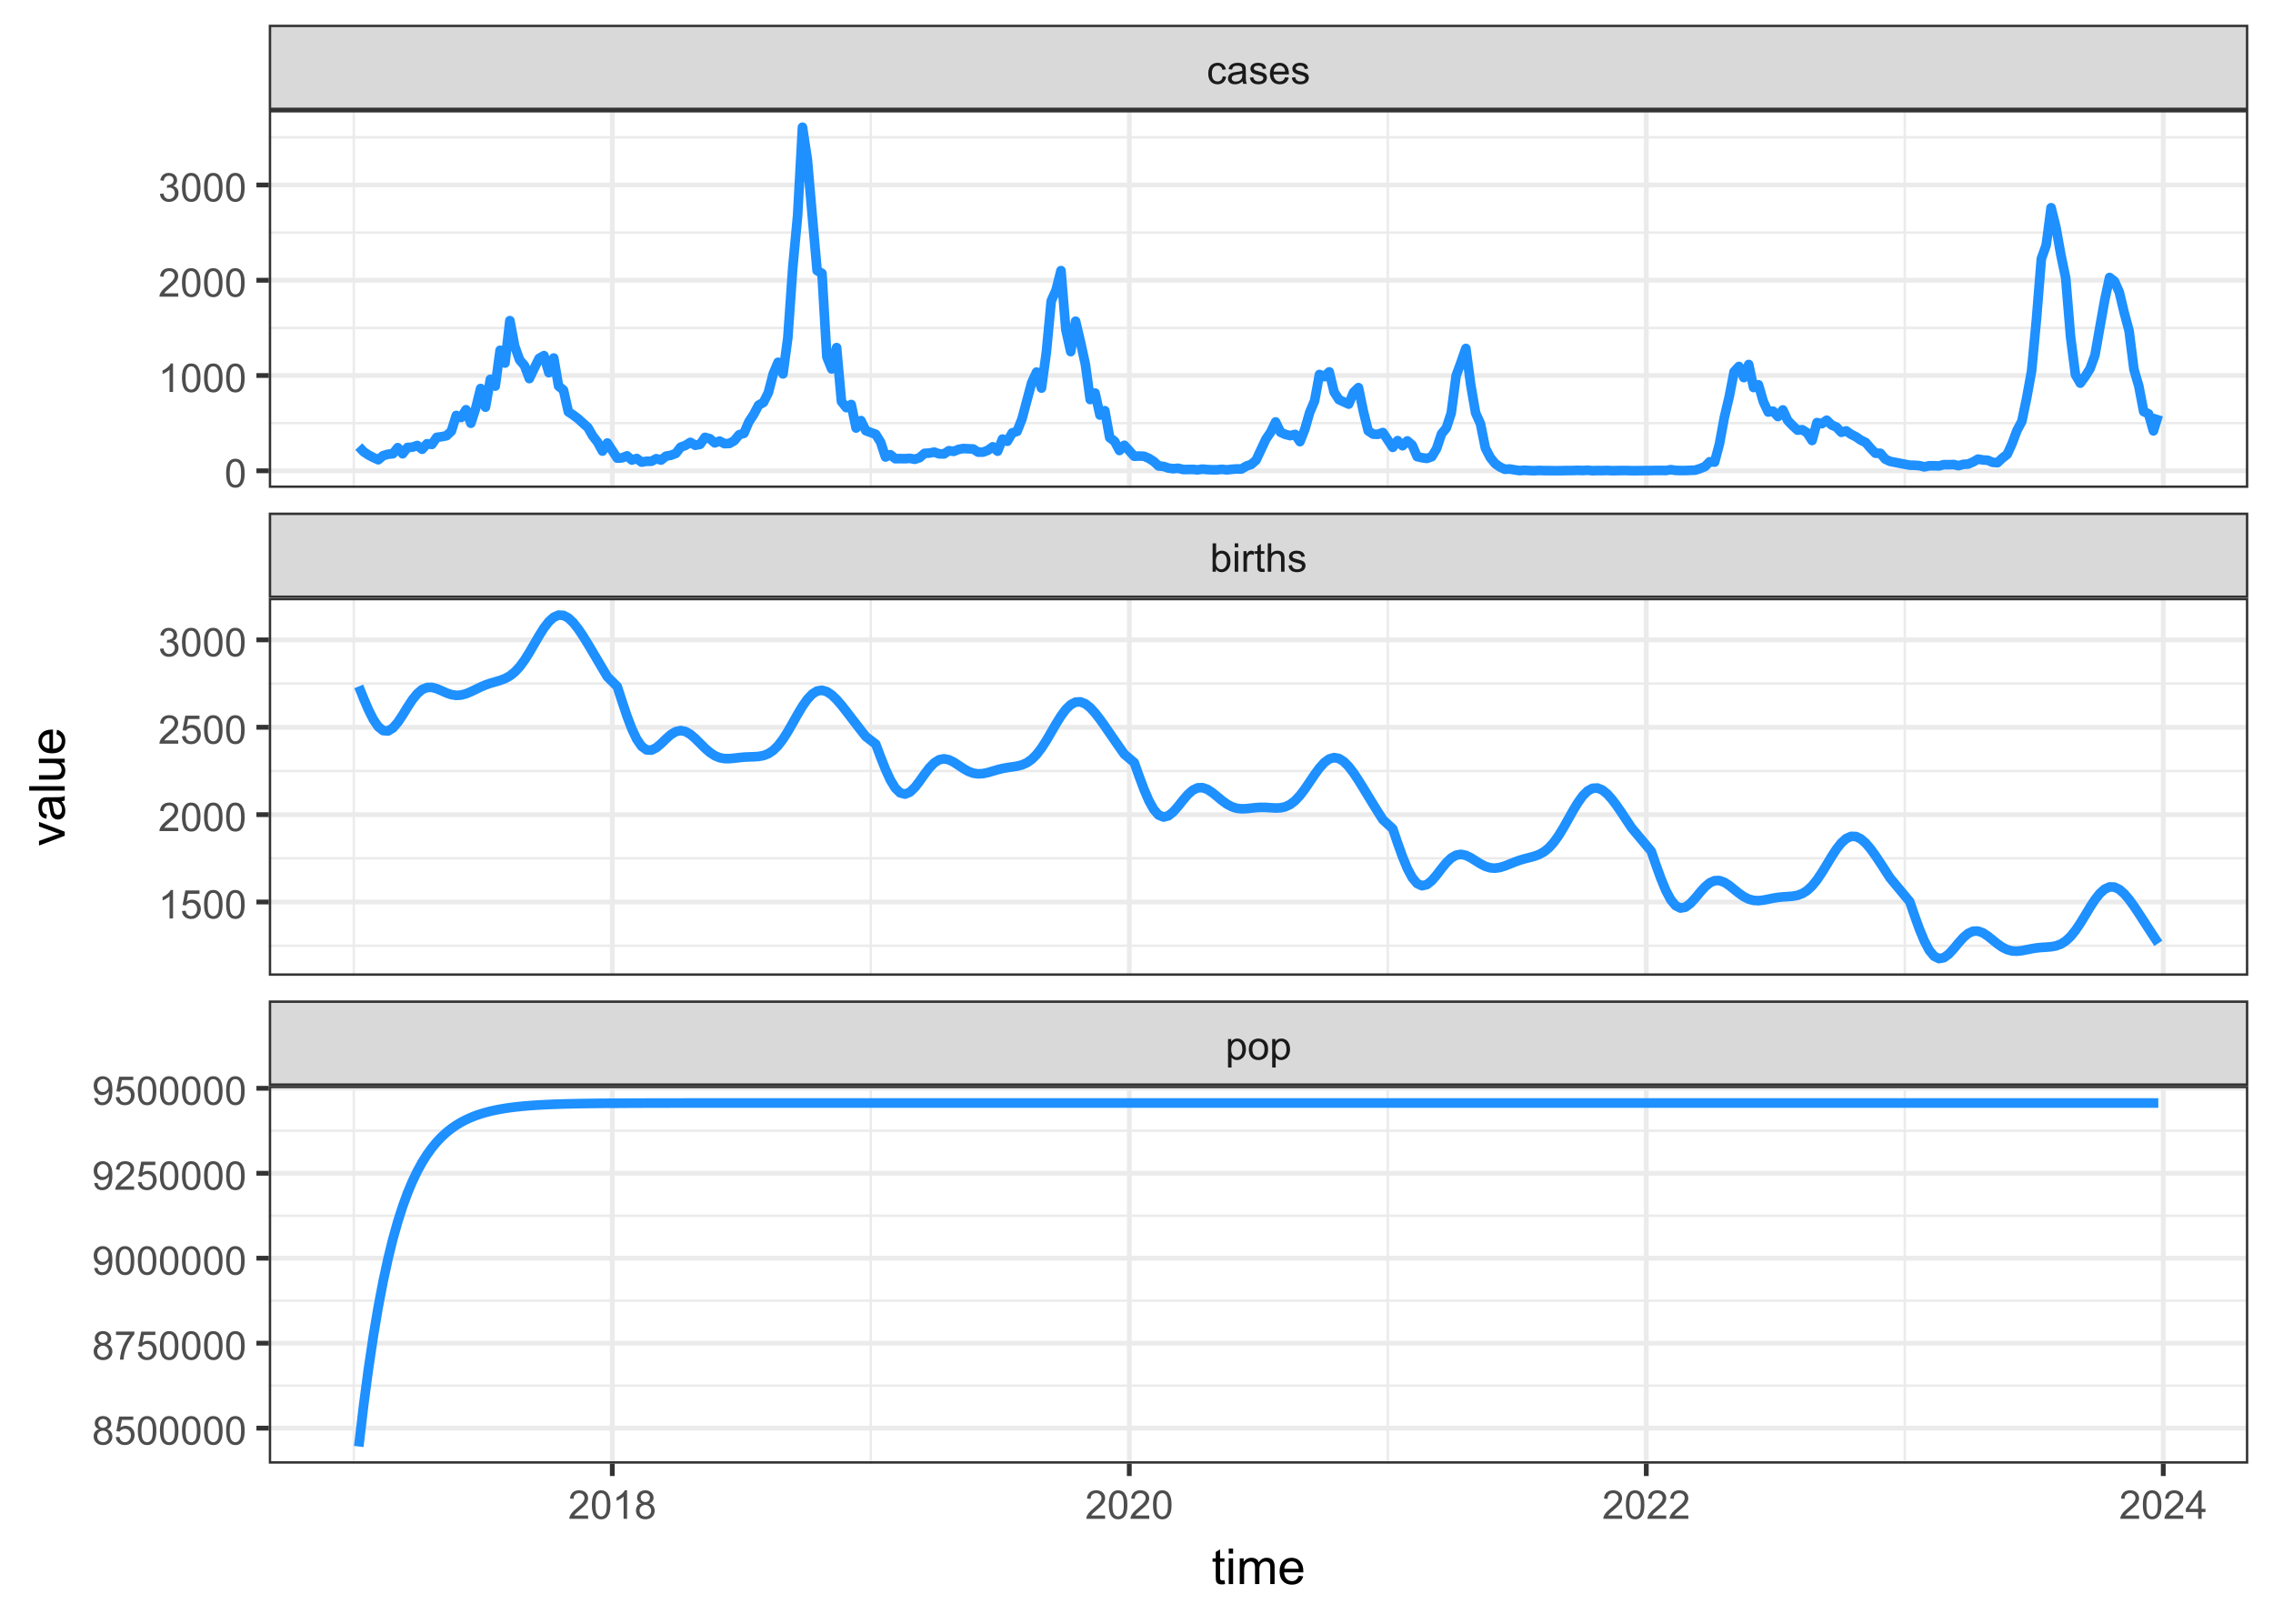 <?xml version="1.0" encoding="UTF-8"?>
<svg xmlns="http://www.w3.org/2000/svg" xmlns:xlink="http://www.w3.org/1999/xlink" width="504" height="360" viewBox="0 0 504 360">
<defs>
<g>
<g id="glyph-0-0">
<path d="M 0.578 1.75 L 0.578 -4.562 L 1.285 -4.562 L 1.285 -3.969 C 1.449 -4.203 1.637 -4.375 1.848 -4.492 C 2.059 -4.609 2.309 -4.668 2.609 -4.668 C 2.996 -4.668 3.34 -4.566 3.641 -4.367 C 3.938 -4.164 4.164 -3.883 4.312 -3.516 C 4.465 -3.152 4.543 -2.75 4.543 -2.316 C 4.543 -1.848 4.457 -1.43 4.289 -1.055 C 4.121 -0.68 3.879 -0.395 3.559 -0.195 C 3.242 0.004 2.906 0.102 2.551 0.102 C 2.293 0.102 2.062 0.047 1.859 -0.059 C 1.652 -0.168 1.484 -0.305 1.352 -0.473 L 1.352 1.75 L 0.578 1.75 M 1.281 -2.258 C 1.281 -1.668 1.398 -1.234 1.637 -0.953 C 1.875 -0.672 2.164 -0.531 2.5 -0.531 C 2.844 -0.531 3.141 -0.68 3.383 -0.969 C 3.629 -1.258 3.75 -1.711 3.75 -2.32 C 3.75 -2.902 3.633 -3.336 3.391 -3.625 C 3.152 -3.914 2.867 -4.059 2.535 -4.062 C 2.207 -4.059 1.914 -3.906 1.66 -3.598 C 1.406 -3.289 1.281 -2.844 1.281 -2.258 Z M 1.281 -2.258 "/>
</g>
<g id="glyph-0-1">
<path d="M 0.293 -2.281 C 0.293 -3.125 0.527 -3.754 0.996 -4.16 C 1.391 -4.496 1.867 -4.668 2.434 -4.668 C 3.059 -4.668 3.57 -4.461 3.969 -4.051 C 4.367 -3.641 4.566 -3.07 4.566 -2.348 C 4.566 -1.758 4.48 -1.297 4.305 -0.961 C 4.129 -0.625 3.871 -0.363 3.535 -0.176 C 3.199 0.012 2.832 0.102 2.434 0.102 C 1.793 0.102 1.277 -0.102 0.883 -0.512 C 0.488 -0.922 0.293 -1.512 0.293 -2.281 M 1.086 -2.281 C 1.086 -1.699 1.215 -1.258 1.469 -0.969 C 1.723 -0.68 2.047 -0.531 2.434 -0.531 C 2.816 -0.531 3.137 -0.68 3.391 -0.973 C 3.645 -1.262 3.773 -1.707 3.773 -2.309 C 3.773 -2.871 3.645 -3.301 3.387 -3.59 C 3.133 -3.879 2.812 -4.027 2.434 -4.027 C 2.047 -4.027 1.723 -3.883 1.469 -3.594 C 1.215 -3.305 1.086 -2.867 1.086 -2.281 Z M 1.086 -2.281 "/>
</g>
<g id="glyph-0-2">
<path d="M 1.293 0 L 0.574 0 L 0.574 -6.301 L 1.348 -6.301 L 1.348 -4.051 C 1.676 -4.461 2.094 -4.668 2.602 -4.668 C 2.879 -4.668 3.145 -4.609 3.398 -4.496 C 3.648 -4.383 3.855 -4.223 4.016 -4.02 C 4.176 -3.816 4.305 -3.566 4.395 -3.277 C 4.488 -2.988 4.531 -2.68 4.531 -2.352 C 4.531 -1.57 4.34 -0.965 3.953 -0.539 C 3.566 -0.109 3.102 0.102 2.562 0.102 C 2.023 0.102 1.602 -0.121 1.293 -0.57 L 1.293 0 M 1.285 -2.316 C 1.285 -1.77 1.359 -1.375 1.508 -1.129 C 1.75 -0.73 2.082 -0.531 2.496 -0.531 C 2.836 -0.531 3.125 -0.68 3.375 -0.973 C 3.621 -1.266 3.742 -1.703 3.742 -2.285 C 3.742 -2.883 3.625 -3.32 3.387 -3.605 C 3.152 -3.891 2.867 -4.031 2.531 -4.031 C 2.191 -4.031 1.902 -3.883 1.656 -3.59 C 1.406 -3.297 1.285 -2.871 1.285 -2.316 Z M 1.285 -2.316 "/>
</g>
<g id="glyph-0-3">
<path d="M 0.586 -5.41 L 0.586 -6.301 L 1.359 -6.301 L 1.359 -5.41 L 0.586 -5.41 M 0.586 0 L 0.586 -4.562 L 1.359 -4.562 L 1.359 0 Z M 0.586 0 "/>
</g>
<g id="glyph-0-4">
<path d="M 0.57 0 L 0.57 -4.562 L 1.266 -4.562 L 1.266 -3.871 C 1.445 -4.195 1.609 -4.41 1.758 -4.512 C 1.91 -4.613 2.074 -4.668 2.258 -4.668 C 2.516 -4.668 2.781 -4.582 3.051 -4.418 L 2.785 -3.699 C 2.594 -3.812 2.406 -3.867 2.219 -3.867 C 2.047 -3.867 1.895 -3.816 1.762 -3.715 C 1.629 -3.613 1.531 -3.473 1.473 -3.293 C 1.387 -3.016 1.344 -2.715 1.344 -2.391 L 1.344 0 Z M 0.57 0 "/>
</g>
<g id="glyph-0-5">
<path d="M 2.27 -0.691 L 2.379 -0.008 C 2.164 0.039 1.969 0.059 1.797 0.059 C 1.516 0.059 1.297 0.016 1.145 -0.074 C 0.988 -0.16 0.879 -0.277 0.816 -0.422 C 0.754 -0.566 0.723 -0.871 0.723 -1.336 L 0.723 -3.961 L 0.156 -3.961 L 0.156 -4.562 L 0.723 -4.562 L 0.723 -5.695 L 1.492 -6.156 L 1.492 -4.562 L 2.27 -4.562 L 2.27 -3.961 L 1.492 -3.961 L 1.492 -1.293 C 1.492 -1.074 1.504 -0.93 1.531 -0.867 C 1.559 -0.805 1.602 -0.754 1.664 -0.719 C 1.727 -0.68 1.816 -0.66 1.93 -0.66 C 2.016 -0.66 2.129 -0.672 2.27 -0.691 Z M 2.27 -0.691 "/>
</g>
<g id="glyph-0-6">
<path d="M 0.578 0 L 0.578 -6.301 L 1.352 -6.301 L 1.352 -4.039 C 1.715 -4.457 2.168 -4.668 2.719 -4.668 C 3.059 -4.668 3.352 -4.602 3.602 -4.465 C 3.852 -4.332 4.027 -4.148 4.137 -3.914 C 4.242 -3.68 4.297 -3.34 4.297 -2.891 L 4.297 0 L 3.523 0 L 3.523 -2.891 C 3.523 -3.277 3.441 -3.559 3.273 -3.734 C 3.105 -3.914 2.867 -4 2.562 -4 C 2.332 -4 2.117 -3.941 1.914 -3.82 C 1.711 -3.703 1.57 -3.543 1.484 -3.34 C 1.398 -3.137 1.352 -2.855 1.352 -2.496 L 1.352 0 Z M 0.578 0 "/>
</g>
<g id="glyph-0-7">
<path d="M 0.27 -1.363 L 1.035 -1.484 C 1.078 -1.176 1.199 -0.941 1.395 -0.777 C 1.59 -0.613 1.863 -0.531 2.219 -0.531 C 2.574 -0.531 2.836 -0.605 3.008 -0.75 C 3.18 -0.895 3.266 -1.062 3.266 -1.258 C 3.266 -1.434 3.191 -1.57 3.039 -1.672 C 2.934 -1.742 2.668 -1.828 2.246 -1.934 C 1.68 -2.078 1.285 -2.199 1.066 -2.305 C 0.848 -2.41 0.684 -2.555 0.57 -2.738 C 0.457 -2.926 0.398 -3.129 0.398 -3.352 C 0.398 -3.555 0.445 -3.742 0.539 -3.918 C 0.633 -4.09 0.758 -4.234 0.918 -4.348 C 1.039 -4.438 1.203 -4.512 1.41 -4.574 C 1.621 -4.637 1.844 -4.668 2.078 -4.668 C 2.438 -4.668 2.754 -4.613 3.023 -4.512 C 3.293 -4.41 3.492 -4.27 3.621 -4.094 C 3.75 -3.918 3.84 -3.68 3.891 -3.387 L 3.133 -3.281 C 3.098 -3.52 3 -3.699 2.832 -3.832 C 2.668 -3.965 2.438 -4.031 2.137 -4.031 C 1.781 -4.031 1.527 -3.973 1.375 -3.855 C 1.223 -3.738 1.148 -3.598 1.148 -3.441 C 1.148 -3.34 1.18 -3.25 1.242 -3.172 C 1.305 -3.09 1.402 -3.02 1.539 -2.965 C 1.617 -2.938 1.844 -2.871 2.223 -2.766 C 2.77 -2.621 3.148 -2.5 3.367 -2.41 C 3.582 -2.316 3.754 -2.18 3.875 -2.004 C 4 -1.824 4.059 -1.605 4.062 -1.34 C 4.059 -1.082 3.984 -0.84 3.836 -0.613 C 3.684 -0.383 3.469 -0.207 3.184 -0.082 C 2.902 0.039 2.578 0.102 2.223 0.102 C 1.629 0.102 1.176 -0.02 0.867 -0.266 C 0.555 -0.512 0.355 -0.879 0.27 -1.363 Z M 0.27 -1.363 "/>
</g>
<g id="glyph-0-8">
<path d="M 3.559 -1.672 L 4.32 -1.574 C 4.234 -1.047 4.023 -0.637 3.68 -0.34 C 3.34 -0.047 2.918 0.102 2.418 0.102 C 1.793 0.102 1.293 -0.102 0.914 -0.508 C 0.535 -0.918 0.344 -1.504 0.344 -2.266 C 0.344 -2.758 0.426 -3.188 0.59 -3.559 C 0.754 -3.926 1 -4.203 1.336 -4.391 C 1.668 -4.574 2.031 -4.668 2.422 -4.668 C 2.918 -4.668 3.324 -4.543 3.641 -4.289 C 3.953 -4.039 4.156 -3.684 4.246 -3.223 L 3.492 -3.105 C 3.422 -3.414 3.297 -3.645 3.113 -3.797 C 2.93 -3.953 2.711 -4.031 2.453 -4.031 C 2.062 -4.031 1.746 -3.891 1.504 -3.613 C 1.262 -3.332 1.141 -2.891 1.141 -2.285 C 1.141 -1.672 1.258 -1.227 1.492 -0.949 C 1.727 -0.672 2.031 -0.531 2.41 -0.531 C 2.715 -0.531 2.969 -0.625 3.172 -0.812 C 3.375 -1 3.504 -1.285 3.559 -1.672 Z M 3.559 -1.672 "/>
</g>
<g id="glyph-0-9">
<path d="M 3.559 -0.562 C 3.27 -0.32 2.996 -0.148 2.73 -0.047 C 2.465 0.055 2.18 0.102 1.879 0.102 C 1.375 0.102 0.992 -0.02 0.723 -0.266 C 0.453 -0.508 0.316 -0.82 0.316 -1.203 C 0.316 -1.426 0.367 -1.629 0.469 -1.816 C 0.57 -2 0.707 -2.148 0.871 -2.262 C 1.035 -2.371 1.219 -2.457 1.426 -2.516 C 1.578 -2.555 1.809 -2.594 2.113 -2.629 C 2.738 -2.703 3.199 -2.793 3.492 -2.895 C 3.496 -3.004 3.496 -3.07 3.496 -3.098 C 3.496 -3.414 3.426 -3.637 3.277 -3.766 C 3.082 -3.938 2.789 -4.027 2.398 -4.027 C 2.035 -4.027 1.766 -3.961 1.594 -3.836 C 1.418 -3.707 1.289 -3.48 1.207 -3.16 L 0.453 -3.262 C 0.52 -3.586 0.633 -3.848 0.789 -4.047 C 0.949 -4.246 1.176 -4.398 1.473 -4.504 C 1.773 -4.613 2.117 -4.668 2.508 -4.668 C 2.898 -4.668 3.215 -4.621 3.461 -4.527 C 3.703 -4.438 3.883 -4.32 3.996 -4.184 C 4.109 -4.043 4.191 -3.867 4.238 -3.656 C 4.262 -3.523 4.273 -3.289 4.273 -2.945 L 4.273 -1.914 C 4.273 -1.191 4.293 -0.738 4.324 -0.547 C 4.359 -0.355 4.422 -0.176 4.52 0 L 3.711 0 C 3.633 -0.16 3.582 -0.348 3.559 -0.562 M 3.492 -2.289 C 3.211 -2.176 2.793 -2.078 2.23 -2 C 1.91 -1.953 1.688 -1.902 1.555 -1.844 C 1.422 -1.785 1.32 -1.703 1.25 -1.594 C 1.18 -1.48 1.145 -1.359 1.145 -1.227 C 1.145 -1.02 1.223 -0.848 1.379 -0.711 C 1.535 -0.57 1.762 -0.504 2.062 -0.504 C 2.359 -0.504 2.625 -0.566 2.859 -0.699 C 3.09 -0.828 3.262 -1.008 3.367 -1.234 C 3.453 -1.406 3.492 -1.664 3.492 -2.008 Z M 3.492 -2.289 "/>
</g>
<g id="glyph-0-10">
<path d="M 3.703 -1.469 L 4.504 -1.371 C 4.379 -0.902 4.145 -0.543 3.805 -0.285 C 3.461 -0.027 3.027 0.102 2.496 0.102 C 1.828 0.102 1.301 -0.102 0.91 -0.512 C 0.52 -0.926 0.32 -1.5 0.32 -2.242 C 0.32 -3.012 0.52 -3.605 0.914 -4.031 C 1.312 -4.453 1.824 -4.668 2.453 -4.668 C 3.062 -4.668 3.562 -4.457 3.949 -4.043 C 4.336 -3.629 4.527 -3.043 4.527 -2.289 C 4.527 -2.246 4.527 -2.176 4.523 -2.086 L 1.121 -2.086 C 1.148 -1.582 1.293 -1.199 1.547 -0.934 C 1.801 -0.664 2.121 -0.531 2.5 -0.531 C 2.785 -0.531 3.027 -0.605 3.227 -0.758 C 3.426 -0.906 3.586 -1.145 3.703 -1.469 M 1.164 -2.719 L 3.711 -2.719 C 3.68 -3.105 3.582 -3.391 3.422 -3.582 C 3.176 -3.883 2.855 -4.031 2.461 -4.031 C 2.105 -4.031 1.809 -3.91 1.566 -3.676 C 1.324 -3.438 1.191 -3.117 1.164 -2.719 Z M 1.164 -2.719 "/>
</g>
<g id="glyph-0-11">
<path d="M 4.43 -0.742 L 4.43 0 L 0.266 0 C 0.262 -0.188 0.289 -0.367 0.355 -0.539 C 0.461 -0.82 0.633 -1.102 0.867 -1.375 C 1.098 -1.648 1.438 -1.969 1.879 -2.328 C 2.562 -2.891 3.023 -3.336 3.266 -3.664 C 3.508 -3.992 3.625 -4.301 3.625 -4.594 C 3.625 -4.898 3.516 -5.16 3.297 -5.367 C 3.078 -5.578 2.793 -5.684 2.441 -5.684 C 2.066 -5.684 1.77 -5.574 1.547 -5.352 C 1.324 -5.125 1.211 -4.816 1.207 -4.422 L 0.414 -4.504 C 0.469 -5.098 0.672 -5.547 1.027 -5.859 C 1.383 -6.168 1.859 -6.324 2.457 -6.324 C 3.062 -6.324 3.539 -6.156 3.895 -5.824 C 4.246 -5.488 4.422 -5.07 4.422 -4.578 C 4.422 -4.324 4.371 -4.078 4.266 -3.832 C 4.164 -3.59 3.992 -3.332 3.754 -3.062 C 3.516 -2.793 3.117 -2.426 2.562 -1.957 C 2.098 -1.566 1.801 -1.301 1.668 -1.164 C 1.535 -1.023 1.426 -0.883 1.34 -0.742 Z M 4.43 -0.742 "/>
</g>
<g id="glyph-0-12">
<path d="M 0.367 -3.105 C 0.367 -3.852 0.441 -4.449 0.594 -4.906 C 0.75 -5.359 0.977 -5.711 1.277 -5.957 C 1.582 -6.203 1.961 -6.324 2.418 -6.324 C 2.758 -6.324 3.055 -6.258 3.309 -6.121 C 3.562 -5.984 3.773 -5.789 3.941 -5.531 C 4.105 -5.277 4.238 -4.965 4.332 -4.594 C 4.426 -4.227 4.473 -3.73 4.473 -3.105 C 4.473 -2.367 4.398 -1.77 4.246 -1.316 C 4.094 -0.863 3.867 -0.512 3.562 -0.266 C 3.262 -0.016 2.879 0.109 2.418 0.109 C 1.812 0.109 1.336 -0.109 0.988 -0.547 C 0.574 -1.07 0.367 -1.922 0.367 -3.105 M 1.16 -3.105 C 1.16 -2.074 1.281 -1.383 1.523 -1.043 C 1.766 -0.699 2.062 -0.527 2.418 -0.527 C 2.773 -0.527 3.074 -0.699 3.316 -1.043 C 3.559 -1.387 3.68 -2.074 3.68 -3.105 C 3.68 -4.145 3.559 -4.832 3.316 -5.172 C 3.074 -5.516 2.773 -5.684 2.41 -5.684 C 2.055 -5.684 1.773 -5.535 1.559 -5.234 C 1.293 -4.852 1.16 -4.141 1.16 -3.105 Z M 1.16 -3.105 "/>
</g>
<g id="glyph-0-13">
<path d="M 3.277 0 L 2.504 0 L 2.504 -4.93 C 2.32 -4.75 2.074 -4.574 1.773 -4.395 C 1.469 -4.219 1.199 -4.086 0.957 -3.996 L 0.957 -4.742 C 1.391 -4.945 1.77 -5.195 2.094 -5.484 C 2.418 -5.773 2.645 -6.055 2.781 -6.324 L 3.277 -6.324 Z M 3.277 0 "/>
</g>
<g id="glyph-0-14">
<path d="M 1.555 -3.418 C 1.234 -3.535 0.996 -3.699 0.844 -3.918 C 0.688 -4.137 0.609 -4.398 0.609 -4.699 C 0.609 -5.16 0.773 -5.543 1.105 -5.855 C 1.434 -6.168 1.871 -6.324 2.418 -6.324 C 2.969 -6.324 3.41 -6.164 3.746 -5.848 C 4.082 -5.527 4.25 -5.137 4.25 -4.68 C 4.25 -4.387 4.172 -4.133 4.02 -3.918 C 3.867 -3.699 3.633 -3.535 3.32 -3.418 C 3.707 -3.289 4.004 -3.086 4.203 -2.805 C 4.406 -2.523 4.508 -2.191 4.508 -1.801 C 4.508 -1.262 4.316 -0.809 3.938 -0.441 C 3.555 -0.074 3.055 0.109 2.434 0.109 C 1.809 0.109 1.309 -0.078 0.93 -0.445 C 0.547 -0.812 0.355 -1.273 0.355 -1.82 C 0.355 -2.23 0.461 -2.574 0.668 -2.852 C 0.875 -3.129 1.172 -3.316 1.555 -3.418 M 1.402 -4.727 C 1.402 -4.43 1.496 -4.184 1.688 -3.996 C 1.879 -3.809 2.129 -3.711 2.438 -3.711 C 2.734 -3.711 2.977 -3.805 3.168 -3.992 C 3.359 -4.18 3.453 -4.41 3.453 -4.684 C 3.453 -4.969 3.355 -5.207 3.16 -5.398 C 2.965 -5.594 2.719 -5.688 2.43 -5.688 C 2.133 -5.688 1.887 -5.594 1.691 -5.406 C 1.5 -5.215 1.402 -4.988 1.402 -4.727 M 1.152 -1.816 C 1.152 -1.598 1.203 -1.383 1.309 -1.176 C 1.414 -0.973 1.57 -0.812 1.773 -0.699 C 1.98 -0.586 2.203 -0.527 2.441 -0.527 C 2.809 -0.527 3.117 -0.648 3.355 -0.887 C 3.598 -1.121 3.719 -1.426 3.719 -1.793 C 3.719 -2.164 3.594 -2.473 3.344 -2.715 C 3.098 -2.961 2.789 -3.082 2.414 -3.082 C 2.051 -3.082 1.75 -2.961 1.512 -2.719 C 1.27 -2.48 1.152 -2.18 1.152 -1.816 Z M 1.152 -1.816 "/>
</g>
<g id="glyph-0-15">
<path d="M 2.844 0 L 2.844 -1.508 L 0.113 -1.508 L 0.113 -2.219 L 2.988 -6.301 L 3.617 -6.301 L 3.617 -2.219 L 4.469 -2.219 L 4.469 -1.508 L 3.617 -1.508 L 3.617 0 L 2.844 0 M 2.844 -2.219 L 2.844 -5.059 L 0.871 -2.219 Z M 2.844 -2.219 "/>
</g>
<g id="glyph-0-16">
<path d="M 0.371 -1.664 L 1.145 -1.766 C 1.23 -1.328 1.383 -1.012 1.598 -0.82 C 1.809 -0.625 2.07 -0.527 2.375 -0.527 C 2.738 -0.527 3.047 -0.656 3.297 -0.906 C 3.547 -1.16 3.672 -1.473 3.676 -1.844 C 3.672 -2.199 3.559 -2.492 3.324 -2.723 C 3.094 -2.953 2.797 -3.066 2.441 -3.066 C 2.293 -3.066 2.113 -3.039 1.895 -2.98 L 1.98 -3.66 C 2.031 -3.656 2.074 -3.652 2.105 -3.652 C 2.434 -3.652 2.73 -3.738 2.996 -3.91 C 3.258 -4.082 3.391 -4.348 3.391 -4.703 C 3.391 -4.988 3.293 -5.223 3.102 -5.41 C 2.91 -5.598 2.664 -5.688 2.359 -5.688 C 2.059 -5.688 1.809 -5.594 1.605 -5.406 C 1.406 -5.215 1.277 -4.934 1.219 -4.555 L 0.445 -4.691 C 0.543 -5.211 0.758 -5.613 1.09 -5.898 C 1.426 -6.184 1.844 -6.324 2.344 -6.324 C 2.688 -6.324 3.004 -6.25 3.293 -6.105 C 3.582 -5.957 3.801 -5.754 3.957 -5.5 C 4.109 -5.246 4.184 -4.973 4.184 -4.688 C 4.184 -4.414 4.113 -4.168 3.965 -3.945 C 3.82 -3.723 3.605 -3.543 3.316 -3.41 C 3.691 -3.324 3.98 -3.148 4.184 -2.875 C 4.391 -2.605 4.496 -2.266 4.496 -1.859 C 4.496 -1.312 4.293 -0.844 3.895 -0.461 C 3.492 -0.078 2.984 0.113 2.371 0.113 C 1.82 0.113 1.359 -0.055 0.996 -0.383 C 0.629 -0.711 0.422 -1.141 0.371 -1.664 Z M 0.371 -1.664 "/>
</g>
<g id="glyph-0-17">
<path d="M 0.367 -1.648 L 1.176 -1.719 C 1.238 -1.324 1.379 -1.027 1.598 -0.828 C 1.816 -0.629 2.078 -0.527 2.391 -0.527 C 2.762 -0.527 3.078 -0.668 3.336 -0.949 C 3.594 -1.23 3.723 -1.602 3.723 -2.066 C 3.723 -2.508 3.598 -2.855 3.348 -3.109 C 3.102 -3.367 2.777 -3.492 2.375 -3.492 C 2.125 -3.492 1.902 -3.438 1.703 -3.324 C 1.5 -3.211 1.344 -3.062 1.23 -2.883 L 0.504 -2.977 L 1.113 -6.215 L 4.246 -6.215 L 4.246 -5.473 L 1.73 -5.473 L 1.391 -3.781 C 1.77 -4.043 2.168 -4.176 2.582 -4.176 C 3.133 -4.176 3.598 -3.984 3.977 -3.605 C 4.352 -3.223 4.543 -2.734 4.543 -2.137 C 4.543 -1.566 4.375 -1.074 4.043 -0.656 C 3.641 -0.148 3.09 0.109 2.391 0.109 C 1.816 0.109 1.348 -0.055 0.984 -0.375 C 0.625 -0.695 0.418 -1.121 0.367 -1.648 Z M 0.367 -1.648 "/>
</g>
<g id="glyph-0-18">
<path d="M 0.418 -5.473 L 0.418 -6.219 L 4.496 -6.219 L 4.496 -5.617 C 4.094 -5.188 3.695 -4.621 3.301 -3.914 C 2.91 -3.207 2.605 -2.48 2.391 -1.73 C 2.234 -1.203 2.137 -0.629 2.094 0 L 1.297 0 C 1.305 -0.496 1.402 -1.094 1.59 -1.797 C 1.777 -2.496 2.043 -3.176 2.391 -3.828 C 2.738 -4.477 3.109 -5.027 3.504 -5.473 Z M 0.418 -5.473 "/>
</g>
<g id="glyph-0-19">
<path d="M 0.48 -1.457 L 1.227 -1.527 C 1.289 -1.176 1.406 -0.922 1.586 -0.766 C 1.762 -0.605 1.992 -0.527 2.27 -0.527 C 2.508 -0.527 2.715 -0.582 2.895 -0.691 C 3.074 -0.801 3.219 -0.945 3.336 -1.129 C 3.449 -1.309 3.543 -1.555 3.621 -1.863 C 3.699 -2.176 3.738 -2.488 3.738 -2.809 C 3.738 -2.844 3.738 -2.895 3.734 -2.965 C 3.578 -2.719 3.367 -2.52 3.102 -2.367 C 2.832 -2.211 2.543 -2.137 2.23 -2.137 C 1.707 -2.137 1.266 -2.324 0.906 -2.703 C 0.547 -3.082 0.367 -3.578 0.367 -4.199 C 0.367 -4.836 0.555 -5.352 0.93 -5.742 C 1.309 -6.129 1.777 -6.324 2.348 -6.324 C 2.754 -6.324 3.129 -6.215 3.469 -5.996 C 3.809 -5.773 4.066 -5.461 4.242 -5.051 C 4.418 -4.645 4.508 -4.051 4.508 -3.277 C 4.508 -2.473 4.422 -1.832 4.246 -1.355 C 4.07 -0.879 3.812 -0.516 3.465 -0.266 C 3.121 -0.016 2.715 0.109 2.25 0.109 C 1.758 0.109 1.355 -0.031 1.043 -0.305 C 0.73 -0.578 0.543 -0.961 0.48 -1.457 M 3.648 -4.238 C 3.648 -4.68 3.531 -5.031 3.293 -5.293 C 3.059 -5.555 2.773 -5.684 2.441 -5.684 C 2.098 -5.684 1.797 -5.543 1.543 -5.266 C 1.289 -4.984 1.16 -4.617 1.16 -4.172 C 1.16 -3.77 1.281 -3.445 1.523 -3.195 C 1.766 -2.945 2.062 -2.82 2.418 -2.82 C 2.777 -2.82 3.07 -2.945 3.301 -3.195 C 3.531 -3.445 3.648 -3.793 3.648 -4.238 Z M 3.648 -4.238 "/>
</g>
<g id="glyph-1-0">
<path d="M 2.836 -0.863 L 2.977 -0.012 C 2.703 0.047 2.461 0.074 2.246 0.074 C 1.895 0.074 1.621 0.02 1.43 -0.09 C 1.234 -0.203 1.098 -0.348 1.02 -0.527 C 0.941 -0.711 0.902 -1.09 0.902 -1.672 L 0.902 -4.953 L 0.195 -4.953 L 0.195 -5.703 L 0.902 -5.703 L 0.902 -7.117 L 1.863 -7.695 L 1.863 -5.703 L 2.836 -5.703 L 2.836 -4.953 L 1.863 -4.953 L 1.863 -1.617 C 1.863 -1.34 1.879 -1.164 1.914 -1.086 C 1.949 -1.008 2.004 -0.945 2.082 -0.898 C 2.16 -0.852 2.27 -0.828 2.41 -0.828 C 2.52 -0.828 2.66 -0.84 2.836 -0.863 Z M 2.836 -0.863 "/>
</g>
<g id="glyph-1-1">
<path d="M 0.73 -6.762 L 0.73 -7.875 L 1.695 -7.875 L 1.695 -6.762 L 0.73 -6.762 M 0.73 0 L 0.73 -5.703 L 1.695 -5.703 L 1.695 0 Z M 0.73 0 "/>
</g>
<g id="glyph-1-2">
<path d="M 0.727 0 L 0.727 -5.703 L 1.59 -5.703 L 1.59 -4.902 C 1.77 -5.184 2.008 -5.406 2.305 -5.578 C 2.602 -5.746 2.941 -5.832 3.32 -5.832 C 3.742 -5.832 4.09 -5.746 4.359 -5.57 C 4.629 -5.395 4.82 -5.148 4.93 -4.836 C 5.383 -5.5 5.969 -5.832 6.691 -5.832 C 7.258 -5.832 7.691 -5.676 7.996 -5.363 C 8.301 -5.051 8.453 -4.566 8.453 -3.914 L 8.453 0 L 7.492 0 L 7.492 -3.594 C 7.492 -3.98 7.461 -4.258 7.398 -4.43 C 7.336 -4.598 7.223 -4.734 7.059 -4.84 C 6.895 -4.941 6.699 -4.996 6.477 -4.996 C 6.078 -4.996 5.742 -4.863 5.477 -4.594 C 5.215 -4.328 5.082 -3.902 5.082 -3.312 L 5.082 0 L 4.113 0 L 4.113 -3.707 C 4.113 -4.137 4.035 -4.457 3.879 -4.672 C 3.719 -4.887 3.461 -4.996 3.105 -4.996 C 2.832 -4.996 2.582 -4.922 2.352 -4.781 C 2.117 -4.637 1.953 -4.426 1.848 -4.152 C 1.742 -3.875 1.691 -3.48 1.691 -2.961 L 1.691 0 Z M 0.727 0 "/>
</g>
<g id="glyph-1-3">
<path d="M 4.629 -1.836 L 5.629 -1.715 C 5.473 -1.129 5.18 -0.676 4.754 -0.355 C 4.328 -0.031 3.781 0.129 3.121 0.129 C 2.285 0.129 1.625 -0.129 1.137 -0.641 C 0.648 -1.156 0.402 -1.875 0.402 -2.805 C 0.402 -3.762 0.648 -4.508 1.145 -5.039 C 1.637 -5.566 2.277 -5.832 3.066 -5.832 C 3.828 -5.832 4.453 -5.574 4.938 -5.055 C 5.418 -4.535 5.66 -3.805 5.66 -2.863 C 5.66 -2.805 5.66 -2.719 5.656 -2.605 L 1.402 -2.605 C 1.438 -1.977 1.613 -1.5 1.934 -1.164 C 2.254 -0.832 2.648 -0.664 3.125 -0.664 C 3.48 -0.664 3.781 -0.758 4.035 -0.945 C 4.285 -1.133 4.484 -1.43 4.629 -1.836 M 1.457 -3.398 L 4.641 -3.398 C 4.598 -3.879 4.477 -4.238 4.273 -4.48 C 3.969 -4.852 3.566 -5.039 3.078 -5.039 C 2.633 -5.039 2.262 -4.891 1.957 -4.594 C 1.656 -4.297 1.488 -3.898 1.457 -3.398 Z M 1.457 -3.398 "/>
</g>
<g id="glyph-2-0">
<path d="M 0 -2.309 L -5.703 -0.141 L -5.703 -1.16 L -2.289 -2.383 C -1.918 -2.516 -1.535 -2.641 -1.137 -2.75 C -1.438 -2.836 -1.801 -2.957 -2.223 -3.109 L -5.703 -4.379 L -5.703 -5.371 L 0 -3.211 Z M 0 -2.309 "/>
</g>
<g id="glyph-2-1">
<path d="M -0.703 -4.445 C -0.398 -4.09 -0.184 -3.746 -0.059 -3.414 C 0.066 -3.082 0.129 -2.727 0.129 -2.348 C 0.129 -1.719 -0.023 -1.238 -0.332 -0.902 C -0.637 -0.566 -1.027 -0.398 -1.504 -0.398 C -1.781 -0.398 -2.039 -0.461 -2.27 -0.59 C -2.5 -0.715 -2.688 -0.883 -2.824 -1.086 C -2.965 -1.293 -3.07 -1.527 -3.141 -1.785 C -3.191 -1.973 -3.242 -2.258 -3.289 -2.641 C -3.379 -3.422 -3.492 -3.996 -3.621 -4.367 C -3.754 -4.371 -3.836 -4.371 -3.871 -4.371 C -4.266 -4.371 -4.543 -4.281 -4.703 -4.098 C -4.922 -3.852 -5.031 -3.484 -5.031 -2.996 C -5.031 -2.543 -4.953 -2.207 -4.793 -1.988 C -4.633 -1.773 -4.352 -1.613 -3.949 -1.508 L -4.078 -0.562 C -4.48 -0.648 -4.809 -0.793 -5.059 -0.988 C -5.305 -1.184 -5.496 -1.469 -5.633 -1.844 C -5.766 -2.215 -5.832 -2.645 -5.832 -3.137 C -5.832 -3.625 -5.777 -4.02 -5.66 -4.324 C -5.547 -4.629 -5.402 -4.852 -5.23 -4.996 C -5.055 -5.137 -4.836 -5.238 -4.57 -5.297 C -4.406 -5.328 -4.109 -5.344 -3.68 -5.344 L -2.391 -5.344 C -1.492 -5.344 -0.922 -5.363 -0.684 -5.406 C -0.445 -5.445 -0.219 -5.527 0 -5.648 L 0 -4.641 C -0.199 -4.539 -0.434 -4.477 -0.703 -4.445 M -2.863 -4.367 C -2.719 -4.016 -2.598 -3.488 -2.496 -2.789 C -2.441 -2.391 -2.375 -2.109 -2.305 -1.945 C -2.234 -1.781 -2.129 -1.652 -1.988 -1.562 C -1.852 -1.473 -1.699 -1.43 -1.531 -1.43 C -1.273 -1.43 -1.059 -1.527 -0.887 -1.723 C -0.715 -1.918 -0.629 -2.203 -0.629 -2.578 C -0.629 -2.949 -0.711 -3.281 -0.871 -3.57 C -1.035 -3.863 -1.258 -4.074 -1.543 -4.211 C -1.762 -4.316 -2.082 -4.367 -2.508 -4.367 Z M -2.863 -4.367 "/>
</g>
<g id="glyph-2-2">
<path d="M 0 -0.703 L -7.875 -0.703 L -7.875 -1.672 L 0 -1.672 Z M 0 -0.703 "/>
</g>
<g id="glyph-2-3">
<path d="M 0 -4.465 L -0.836 -4.465 C -0.191 -4.02 0.129 -3.414 0.129 -2.652 C 0.129 -2.316 0.062 -2.004 -0.062 -1.711 C -0.191 -1.418 -0.355 -1.203 -0.551 -1.062 C -0.746 -0.918 -0.984 -0.82 -1.266 -0.762 C -1.457 -0.723 -1.758 -0.703 -2.172 -0.703 L -5.703 -0.703 L -5.703 -1.672 L -2.539 -1.672 C -2.035 -1.672 -1.695 -1.691 -1.52 -1.73 C -1.266 -1.789 -1.066 -1.918 -0.922 -2.117 C -0.777 -2.312 -0.703 -2.555 -0.703 -2.848 C -0.703 -3.137 -0.777 -3.41 -0.926 -3.664 C -1.074 -3.918 -1.277 -4.098 -1.535 -4.203 C -1.789 -4.309 -2.16 -4.359 -2.648 -4.359 L -5.703 -4.359 L -5.703 -5.328 L 0 -5.328 Z M 0 -4.465 "/>
</g>
<g id="glyph-2-4">
<path d="M -1.836 -4.629 L -1.715 -5.629 C -1.129 -5.473 -0.676 -5.18 -0.355 -4.754 C -0.031 -4.328 0.129 -3.781 0.129 -3.121 C 0.129 -2.285 -0.129 -1.625 -0.641 -1.137 C -1.156 -0.648 -1.875 -0.402 -2.805 -0.402 C -3.762 -0.402 -4.508 -0.648 -5.039 -1.145 C -5.566 -1.637 -5.832 -2.277 -5.832 -3.066 C -5.832 -3.828 -5.574 -4.453 -5.055 -4.938 C -4.535 -5.418 -3.805 -5.66 -2.863 -5.66 C -2.805 -5.66 -2.719 -5.66 -2.605 -5.656 L -2.605 -1.402 C -1.977 -1.438 -1.5 -1.613 -1.164 -1.934 C -0.832 -2.254 -0.664 -2.648 -0.664 -3.125 C -0.664 -3.48 -0.758 -3.781 -0.945 -4.035 C -1.133 -4.285 -1.43 -4.484 -1.836 -4.629 M -3.398 -1.457 L -3.398 -4.641 C -3.879 -4.598 -4.238 -4.477 -4.48 -4.273 C -4.852 -3.969 -5.039 -3.566 -5.039 -3.078 C -5.039 -2.633 -4.891 -2.262 -4.594 -1.957 C -4.297 -1.656 -3.898 -1.488 -3.398 -1.457 Z M -3.398 -1.457 "/>
</g>
</g>
<clipPath id="clip-0">
<path clip-rule="nonzero" d="M 59.598 24.398 L 498.52 24.398 L 498.52 108.172 L 59.598 108.172 Z M 59.598 24.398 "/>
</clipPath>
<clipPath id="clip-1">
<path clip-rule="nonzero" d="M 59.598 93 L 498.52 93 L 498.52 95 L 59.598 95 Z M 59.598 93 "/>
</clipPath>
<clipPath id="clip-2">
<path clip-rule="nonzero" d="M 59.598 72 L 498.52 72 L 498.52 73 L 59.598 73 Z M 59.598 72 "/>
</clipPath>
<clipPath id="clip-3">
<path clip-rule="nonzero" d="M 59.598 51 L 498.52 51 L 498.52 52 L 59.598 52 Z M 59.598 51 "/>
</clipPath>
<clipPath id="clip-4">
<path clip-rule="nonzero" d="M 59.598 30 L 498.52 30 L 498.52 31 L 59.598 31 Z M 59.598 30 "/>
</clipPath>
<clipPath id="clip-5">
<path clip-rule="nonzero" d="M 78 24.398 L 79 24.398 L 79 108.172 L 78 108.172 Z M 78 24.398 "/>
</clipPath>
<clipPath id="clip-6">
<path clip-rule="nonzero" d="M 192 24.398 L 194 24.398 L 194 108.172 L 192 108.172 Z M 192 24.398 "/>
</clipPath>
<clipPath id="clip-7">
<path clip-rule="nonzero" d="M 307 24.398 L 308 24.398 L 308 108.172 L 307 108.172 Z M 307 24.398 "/>
</clipPath>
<clipPath id="clip-8">
<path clip-rule="nonzero" d="M 422 24.398 L 423 24.398 L 423 108.172 L 422 108.172 Z M 422 24.398 "/>
</clipPath>
<clipPath id="clip-9">
<path clip-rule="nonzero" d="M 59.598 103 L 498.52 103 L 498.52 105 L 59.598 105 Z M 59.598 103 "/>
</clipPath>
<clipPath id="clip-10">
<path clip-rule="nonzero" d="M 59.598 82 L 498.52 82 L 498.52 84 L 59.598 84 Z M 59.598 82 "/>
</clipPath>
<clipPath id="clip-11">
<path clip-rule="nonzero" d="M 59.598 61 L 498.52 61 L 498.52 63 L 59.598 63 Z M 59.598 61 "/>
</clipPath>
<clipPath id="clip-12">
<path clip-rule="nonzero" d="M 59.598 40 L 498.52 40 L 498.52 42 L 59.598 42 Z M 59.598 40 "/>
</clipPath>
<clipPath id="clip-13">
<path clip-rule="nonzero" d="M 135 24.398 L 137 24.398 L 137 108.172 L 135 108.172 Z M 135 24.398 "/>
</clipPath>
<clipPath id="clip-14">
<path clip-rule="nonzero" d="M 249 24.398 L 251 24.398 L 251 108.172 L 249 108.172 Z M 249 24.398 "/>
</clipPath>
<clipPath id="clip-15">
<path clip-rule="nonzero" d="M 364 24.398 L 366 24.398 L 366 108.172 L 364 108.172 Z M 364 24.398 "/>
</clipPath>
<clipPath id="clip-16">
<path clip-rule="nonzero" d="M 479 24.398 L 481 24.398 L 481 108.172 L 479 108.172 Z M 479 24.398 "/>
</clipPath>
<clipPath id="clip-17">
<path clip-rule="nonzero" d="M 59.598 24.398 L 498.52 24.398 L 498.52 108.172 L 59.598 108.172 Z M 59.598 24.398 "/>
</clipPath>
<clipPath id="clip-18">
<path clip-rule="nonzero" d="M 59.598 132.566 L 498.52 132.566 L 498.52 216.34 L 59.598 216.34 Z M 59.598 132.566 "/>
</clipPath>
<clipPath id="clip-19">
<path clip-rule="nonzero" d="M 59.598 209 L 498.52 209 L 498.52 210 L 59.598 210 Z M 59.598 209 "/>
</clipPath>
<clipPath id="clip-20">
<path clip-rule="nonzero" d="M 59.598 190 L 498.52 190 L 498.52 191 L 59.598 191 Z M 59.598 190 "/>
</clipPath>
<clipPath id="clip-21">
<path clip-rule="nonzero" d="M 59.598 170 L 498.52 170 L 498.52 172 L 59.598 172 Z M 59.598 170 "/>
</clipPath>
<clipPath id="clip-22">
<path clip-rule="nonzero" d="M 59.598 151 L 498.52 151 L 498.52 152 L 59.598 152 Z M 59.598 151 "/>
</clipPath>
<clipPath id="clip-23">
<path clip-rule="nonzero" d="M 78 132.566 L 79 132.566 L 79 216.34 L 78 216.34 Z M 78 132.566 "/>
</clipPath>
<clipPath id="clip-24">
<path clip-rule="nonzero" d="M 192 132.566 L 194 132.566 L 194 216.34 L 192 216.34 Z M 192 132.566 "/>
</clipPath>
<clipPath id="clip-25">
<path clip-rule="nonzero" d="M 307 132.566 L 308 132.566 L 308 216.34 L 307 216.34 Z M 307 132.566 "/>
</clipPath>
<clipPath id="clip-26">
<path clip-rule="nonzero" d="M 422 132.566 L 423 132.566 L 423 216.34 L 422 216.34 Z M 422 132.566 "/>
</clipPath>
<clipPath id="clip-27">
<path clip-rule="nonzero" d="M 59.598 199 L 498.52 199 L 498.52 201 L 59.598 201 Z M 59.598 199 "/>
</clipPath>
<clipPath id="clip-28">
<path clip-rule="nonzero" d="M 59.598 180 L 498.52 180 L 498.52 182 L 59.598 182 Z M 59.598 180 "/>
</clipPath>
<clipPath id="clip-29">
<path clip-rule="nonzero" d="M 59.598 160 L 498.52 160 L 498.52 162 L 59.598 162 Z M 59.598 160 "/>
</clipPath>
<clipPath id="clip-30">
<path clip-rule="nonzero" d="M 59.598 141 L 498.52 141 L 498.52 143 L 59.598 143 Z M 59.598 141 "/>
</clipPath>
<clipPath id="clip-31">
<path clip-rule="nonzero" d="M 135 132.566 L 137 132.566 L 137 216.34 L 135 216.34 Z M 135 132.566 "/>
</clipPath>
<clipPath id="clip-32">
<path clip-rule="nonzero" d="M 249 132.566 L 251 132.566 L 251 216.34 L 249 216.34 Z M 249 132.566 "/>
</clipPath>
<clipPath id="clip-33">
<path clip-rule="nonzero" d="M 364 132.566 L 366 132.566 L 366 216.34 L 364 216.34 Z M 364 132.566 "/>
</clipPath>
<clipPath id="clip-34">
<path clip-rule="nonzero" d="M 479 132.566 L 481 132.566 L 481 216.34 L 479 216.34 Z M 479 132.566 "/>
</clipPath>
<clipPath id="clip-35">
<path clip-rule="nonzero" d="M 59.598 132.566 L 498.52 132.566 L 498.52 216.34 L 59.598 216.34 Z M 59.598 132.566 "/>
</clipPath>
<clipPath id="clip-36">
<path clip-rule="nonzero" d="M 59.598 240.738 L 498.52 240.738 L 498.52 324.512 L 59.598 324.512 Z M 59.598 240.738 "/>
</clipPath>
<clipPath id="clip-37">
<path clip-rule="nonzero" d="M 59.598 306 L 498.52 306 L 498.52 308 L 59.598 308 Z M 59.598 306 "/>
</clipPath>
<clipPath id="clip-38">
<path clip-rule="nonzero" d="M 59.598 288 L 498.52 288 L 498.52 289 L 59.598 289 Z M 59.598 288 "/>
</clipPath>
<clipPath id="clip-39">
<path clip-rule="nonzero" d="M 59.598 269 L 498.52 269 L 498.52 270 L 59.598 270 Z M 59.598 269 "/>
</clipPath>
<clipPath id="clip-40">
<path clip-rule="nonzero" d="M 59.598 250 L 498.52 250 L 498.52 251 L 59.598 251 Z M 59.598 250 "/>
</clipPath>
<clipPath id="clip-41">
<path clip-rule="nonzero" d="M 78 240.738 L 79 240.738 L 79 324.512 L 78 324.512 Z M 78 240.738 "/>
</clipPath>
<clipPath id="clip-42">
<path clip-rule="nonzero" d="M 192 240.738 L 194 240.738 L 194 324.512 L 192 324.512 Z M 192 240.738 "/>
</clipPath>
<clipPath id="clip-43">
<path clip-rule="nonzero" d="M 307 240.738 L 308 240.738 L 308 324.512 L 307 324.512 Z M 307 240.738 "/>
</clipPath>
<clipPath id="clip-44">
<path clip-rule="nonzero" d="M 422 240.738 L 423 240.738 L 423 324.512 L 422 324.512 Z M 422 240.738 "/>
</clipPath>
<clipPath id="clip-45">
<path clip-rule="nonzero" d="M 59.598 316 L 498.52 316 L 498.52 318 L 59.598 318 Z M 59.598 316 "/>
</clipPath>
<clipPath id="clip-46">
<path clip-rule="nonzero" d="M 59.598 297 L 498.52 297 L 498.52 299 L 59.598 299 Z M 59.598 297 "/>
</clipPath>
<clipPath id="clip-47">
<path clip-rule="nonzero" d="M 59.598 278 L 498.52 278 L 498.52 280 L 59.598 280 Z M 59.598 278 "/>
</clipPath>
<clipPath id="clip-48">
<path clip-rule="nonzero" d="M 59.598 259 L 498.52 259 L 498.52 261 L 59.598 261 Z M 59.598 259 "/>
</clipPath>
<clipPath id="clip-49">
<path clip-rule="nonzero" d="M 59.598 240.738 L 498.52 240.738 L 498.52 242 L 59.598 242 Z M 59.598 240.738 "/>
</clipPath>
<clipPath id="clip-50">
<path clip-rule="nonzero" d="M 135 240.738 L 137 240.738 L 137 324.512 L 135 324.512 Z M 135 240.738 "/>
</clipPath>
<clipPath id="clip-51">
<path clip-rule="nonzero" d="M 249 240.738 L 251 240.738 L 251 324.512 L 249 324.512 Z M 249 240.738 "/>
</clipPath>
<clipPath id="clip-52">
<path clip-rule="nonzero" d="M 364 240.738 L 366 240.738 L 366 324.512 L 364 324.512 Z M 364 240.738 "/>
</clipPath>
<clipPath id="clip-53">
<path clip-rule="nonzero" d="M 479 240.738 L 481 240.738 L 481 324.512 L 479 324.512 Z M 479 240.738 "/>
</clipPath>
<clipPath id="clip-54">
<path clip-rule="nonzero" d="M 59.598 240.738 L 498.52 240.738 L 498.52 324.512 L 59.598 324.512 Z M 59.598 240.738 "/>
</clipPath>
<clipPath id="clip-55">
<path clip-rule="nonzero" d="M 59.598 221.82 L 498.52 221.82 L 498.52 240.738 L 59.598 240.738 Z M 59.598 221.82 "/>
</clipPath>
<clipPath id="clip-56">
<path clip-rule="nonzero" d="M 59.598 113.648 L 498.52 113.648 L 498.52 132.566 L 59.598 132.566 Z M 59.598 113.648 "/>
</clipPath>
<clipPath id="clip-57">
<path clip-rule="nonzero" d="M 59.598 5.48 L 498.52 5.48 L 498.52 24.398 L 59.598 24.398 Z M 59.598 5.48 "/>
</clipPath>
</defs>
<rect x="-50.4" y="-36" width="604.8" height="432" fill="rgb(100%, 100%, 100%)" fill-opacity="1"/>
<rect x="-50.4" y="-36" width="604.8" height="432" fill="rgb(100%, 100%, 100%)" fill-opacity="1"/>
<path fill="none" stroke-width="1.067" stroke-linecap="round" stroke-linejoin="round" stroke="rgb(100%, 100%, 100%)" stroke-opacity="1" stroke-miterlimit="10" d="M 0 360 L 504 360 L 504 0 L 0 0 Z M 0 360 "/>
<g clip-path="url(#clip-0)">
<path fill-rule="nonzero" fill="rgb(100%, 100%, 100%)" fill-opacity="1" d="M 59.598 108.168 L 498.52 108.168 L 498.52 24.395 L 59.598 24.395 Z M 59.598 108.168 "/>
</g>
<g clip-path="url(#clip-1)">
<path fill="none" stroke-width="0.533" stroke-linecap="butt" stroke-linejoin="round" stroke="rgb(92.157%, 92.157%, 92.157%)" stroke-opacity="1" stroke-miterlimit="10" d="M 59.598 93.82 L 498.52 93.82 "/>
</g>
<g clip-path="url(#clip-2)">
<path fill="none" stroke-width="0.533" stroke-linecap="butt" stroke-linejoin="round" stroke="rgb(92.157%, 92.157%, 92.157%)" stroke-opacity="1" stroke-miterlimit="10" d="M 59.598 72.695 L 498.52 72.695 "/>
</g>
<g clip-path="url(#clip-3)">
<path fill="none" stroke-width="0.533" stroke-linecap="butt" stroke-linejoin="round" stroke="rgb(92.157%, 92.157%, 92.157%)" stroke-opacity="1" stroke-miterlimit="10" d="M 59.598 51.57 L 498.52 51.57 "/>
</g>
<g clip-path="url(#clip-4)">
<path fill="none" stroke-width="0.533" stroke-linecap="butt" stroke-linejoin="round" stroke="rgb(92.157%, 92.157%, 92.157%)" stroke-opacity="1" stroke-miterlimit="10" d="M 59.598 30.445 L 498.52 30.445 "/>
</g>
<g clip-path="url(#clip-5)">
<path fill="none" stroke-width="0.533" stroke-linecap="butt" stroke-linejoin="round" stroke="rgb(92.157%, 92.157%, 92.157%)" stroke-opacity="1" stroke-miterlimit="10" d="M 78.449 108.168 L 78.449 24.398 "/>
</g>
<g clip-path="url(#clip-6)">
<path fill="none" stroke-width="0.533" stroke-linecap="butt" stroke-linejoin="round" stroke="rgb(92.157%, 92.157%, 92.157%)" stroke-opacity="1" stroke-miterlimit="10" d="M 193.086 108.168 L 193.086 24.398 "/>
</g>
<g clip-path="url(#clip-7)">
<path fill="none" stroke-width="0.533" stroke-linecap="butt" stroke-linejoin="round" stroke="rgb(92.157%, 92.157%, 92.157%)" stroke-opacity="1" stroke-miterlimit="10" d="M 307.719 108.168 L 307.719 24.398 "/>
</g>
<g clip-path="url(#clip-8)">
<path fill="none" stroke-width="0.533" stroke-linecap="butt" stroke-linejoin="round" stroke="rgb(92.157%, 92.157%, 92.157%)" stroke-opacity="1" stroke-miterlimit="10" d="M 422.352 108.168 L 422.352 24.398 "/>
</g>
<g clip-path="url(#clip-9)">
<path fill="none" stroke-width="1.067" stroke-linecap="butt" stroke-linejoin="round" stroke="rgb(92.157%, 92.157%, 92.157%)" stroke-opacity="1" stroke-miterlimit="10" d="M 59.598 104.383 L 498.52 104.383 "/>
</g>
<g clip-path="url(#clip-10)">
<path fill="none" stroke-width="1.067" stroke-linecap="butt" stroke-linejoin="round" stroke="rgb(92.157%, 92.157%, 92.157%)" stroke-opacity="1" stroke-miterlimit="10" d="M 59.598 83.258 L 498.52 83.258 "/>
</g>
<g clip-path="url(#clip-11)">
<path fill="none" stroke-width="1.067" stroke-linecap="butt" stroke-linejoin="round" stroke="rgb(92.157%, 92.157%, 92.157%)" stroke-opacity="1" stroke-miterlimit="10" d="M 59.598 62.133 L 498.52 62.133 "/>
</g>
<g clip-path="url(#clip-12)">
<path fill="none" stroke-width="1.067" stroke-linecap="butt" stroke-linejoin="round" stroke="rgb(92.157%, 92.157%, 92.157%)" stroke-opacity="1" stroke-miterlimit="10" d="M 59.598 41.008 L 498.52 41.008 "/>
</g>
<g clip-path="url(#clip-13)">
<path fill="none" stroke-width="1.067" stroke-linecap="butt" stroke-linejoin="round" stroke="rgb(92.157%, 92.157%, 92.157%)" stroke-opacity="1" stroke-miterlimit="10" d="M 135.766 108.168 L 135.766 24.398 "/>
</g>
<g clip-path="url(#clip-14)">
<path fill="none" stroke-width="1.067" stroke-linecap="butt" stroke-linejoin="round" stroke="rgb(92.157%, 92.157%, 92.157%)" stroke-opacity="1" stroke-miterlimit="10" d="M 250.402 108.168 L 250.402 24.398 "/>
</g>
<g clip-path="url(#clip-15)">
<path fill="none" stroke-width="1.067" stroke-linecap="butt" stroke-linejoin="round" stroke="rgb(92.157%, 92.157%, 92.157%)" stroke-opacity="1" stroke-miterlimit="10" d="M 365.035 108.168 L 365.035 24.398 "/>
</g>
<g clip-path="url(#clip-16)">
<path fill="none" stroke-width="1.067" stroke-linecap="butt" stroke-linejoin="round" stroke="rgb(92.157%, 92.157%, 92.157%)" stroke-opacity="1" stroke-miterlimit="10" d="M 479.668 108.168 L 479.668 24.398 "/>
</g>
<path fill="none" stroke-width="2.134" stroke-linecap="butt" stroke-linejoin="round" stroke="rgb(11.765%, 56.471%, 100%)" stroke-opacity="1" stroke-miterlimit="10" d="M 79.551 99.016 L 80.629 100.156 L 81.711 100.875 L 82.793 101.445 L 83.871 101.934 L 84.953 101.023 L 86.035 100.707 L 87.113 100.602 L 88.195 99.25 L 89.277 100.602 L 90.355 99.207 L 91.438 99.145 L 92.52 98.766 L 93.598 99.609 L 94.68 98.383 L 95.762 98.531 L 96.84 96.969 L 97.922 96.82 L 99.004 96.609 L 100.082 95.594 L 101.164 92.109 L 102.246 92.555 L 103.328 90.84 L 104.406 93.84 L 105.488 90.504 L 106.57 86.133 L 107.648 90.27 L 108.73 84.102 L 109.812 85.602 L 110.891 77.66 L 111.973 80.492 L 113.055 71.09 L 114.133 76.75 L 115.215 79.793 L 116.297 81.062 L 117.375 83.934 L 118.457 81.652 L 119.539 79.457 L 120.617 78.844 L 121.699 82.625 L 122.781 79.371 L 123.859 85.602 L 124.941 86.488 L 126.023 91.305 L 127.102 92.023 L 128.184 92.828 L 129.266 93.82 L 130.344 94.77 L 131.426 96.652 L 132.508 98.047 L 133.586 100.012 L 134.668 98.215 L 136.867 101.574 L 137.949 101.512 L 139.027 101.066 L 140.109 101.996 L 141.191 101.656 L 142.27 102.461 L 143.352 102.27 L 144.434 102.27 L 145.512 101.699 L 146.594 101.996 L 147.676 101.129 L 148.754 100.941 L 149.836 100.539 L 150.918 99.145 L 151.996 98.742 L 153.078 98.066 L 154.16 98.723 L 155.238 98.512 L 156.32 96.969 L 157.402 97.266 L 158.48 98.191 L 159.562 97.793 L 160.645 98.363 L 161.723 98.32 L 162.805 97.707 L 163.887 96.398 L 164.965 96.059 L 166.047 93.523 L 167.129 91.875 L 168.207 89.828 L 169.289 89.215 L 170.371 87.039 L 171.449 82.879 L 172.531 80.32 L 173.613 82.898 L 174.691 74.871 L 175.773 59.406 L 176.855 47.832 L 177.934 28.207 L 179.016 35.324 L 180.098 47.789 L 181.176 59.977 L 182.258 60.613 L 183.34 79.137 L 184.418 81.801 L 185.5 77.066 L 186.582 89.023 L 187.66 90.379 L 188.742 89.68 L 189.824 94.898 L 190.902 93.25 L 191.984 95.488 L 194.184 96.293 L 195.266 98.047 L 196.344 101.32 L 197.426 100.812 L 198.508 101.699 L 199.586 101.68 L 200.668 101.699 L 201.75 101.617 L 202.828 101.828 L 203.91 101.469 L 204.992 100.516 L 206.07 100.453 L 207.152 100.242 L 208.234 100.621 L 209.312 100.645 L 210.395 99.926 L 211.477 100.074 L 212.555 99.629 L 213.637 99.441 L 214.719 99.504 L 215.797 99.547 L 216.879 100.242 L 217.961 100.242 L 219.039 99.84 L 220.121 99.059 L 221.203 100.031 L 222.281 97.348 L 223.363 97.836 L 224.445 95.977 L 225.523 95.637 L 226.605 92.891 L 227.688 88.836 L 228.77 84.801 L 229.848 82.496 L 230.93 86.047 L 232.012 78.102 L 233.09 66.738 L 234.172 64.289 L 235.254 60 L 236.332 73.074 L 237.414 77.957 L 238.496 71.215 L 239.574 75.801 L 240.656 80.742 L 241.738 88.582 L 242.816 87.145 L 243.898 92.023 L 244.98 91.055 L 246.059 97.031 L 247.141 97.836 L 248.223 99.883 L 249.301 98.723 L 251.5 101.152 L 252.582 101.109 L 253.66 101.152 L 254.742 101.617 L 255.824 102.312 L 256.902 103.305 L 257.984 103.41 L 259.066 103.77 L 260.145 103.918 L 261.227 103.812 L 262.309 104.086 L 263.387 104.086 L 264.469 104.066 L 265.551 104.172 L 266.633 104.004 L 267.711 104.109 L 268.793 104.152 L 269.875 104.152 L 270.953 104.047 L 272.035 104.172 L 273.117 104.047 L 274.195 103.961 L 275.277 103.98 L 276.359 103.328 L 277.438 102.969 L 278.52 102.016 L 279.602 99.691 L 280.68 97.391 L 281.762 95.805 L 282.844 93.547 L 283.922 95.828 L 285.004 96.312 L 286.086 96.586 L 287.164 96.312 L 288.246 97.918 L 289.328 95.172 L 290.406 91.434 L 291.488 88.879 L 292.57 83.027 L 293.648 83.512 L 294.73 82.453 L 295.812 86.914 L 296.891 88.602 L 297.973 89.109 L 299.055 89.594 L 300.133 86.996 L 301.215 85.941 L 302.297 91.18 L 303.375 95.512 L 304.457 96.25 L 305.539 96.293 L 306.617 95.891 L 308.816 99.188 L 309.898 97.688 L 310.98 98.828 L 312.059 97.75 L 313.141 98.699 L 314.223 101.234 L 315.301 101.488 L 316.383 101.637 L 317.465 101.258 L 318.543 99.461 L 319.625 96.207 L 320.707 94.875 L 321.785 91.582 L 322.867 83.32 L 323.949 80.344 L 325.027 77.258 L 326.109 85.309 L 327.191 91.559 L 328.27 93.945 L 329.352 99.336 L 330.434 101.426 L 331.512 102.777 L 332.594 103.539 L 333.676 104.047 L 334.754 103.98 L 335.836 104.172 L 336.918 104.34 L 337.996 104.258 L 339.078 104.32 L 340.16 104.363 L 341.238 104.297 L 342.32 104.34 L 343.402 104.34 L 344.48 104.363 L 345.562 104.363 L 346.645 104.34 L 347.723 104.32 L 348.805 104.32 L 349.887 104.277 L 350.965 104.32 L 352.047 104.258 L 353.129 104.363 L 354.207 104.32 L 355.289 104.34 L 356.371 104.297 L 357.453 104.363 L 358.531 104.34 L 359.613 104.32 L 360.695 104.32 L 361.773 104.363 L 366.133 104.32 L 367.215 104.297 L 368.297 104.297 L 369.375 104.32 L 370.457 104.129 L 371.539 104.297 L 372.617 104.32 L 373.699 104.32 L 374.781 104.277 L 375.859 104.234 L 376.941 103.898 L 378.023 103.453 L 379.102 102.375 L 380.184 102.461 L 381.266 98.383 L 382.344 92.531 L 383.426 87.949 L 384.508 82.414 L 385.586 81.25 L 386.668 83.723 L 387.75 80.809 L 388.828 85.918 L 389.91 85.309 L 390.992 89.047 L 392.074 91.348 L 393.152 91.16 L 394.234 92.363 L 395.316 90.883 L 396.395 93.23 L 397.477 94.348 L 398.559 95.363 L 399.637 95.277 L 400.719 95.977 L 401.801 97.664 L 402.879 93.695 L 403.961 93.945 L 405.043 93.164 L 406.121 94.223 L 407.203 94.688 L 408.285 95.848 L 409.363 95.531 L 410.445 96.293 L 411.527 96.84 L 412.605 97.582 L 413.688 98.109 L 414.77 99.375 L 415.848 100.477 L 416.93 100.496 L 418.012 101.785 L 419.09 102.293 L 423.449 103.137 L 424.531 103.156 L 425.613 103.242 L 426.695 103.516 L 427.773 103.262 L 428.855 103.262 L 429.938 103.305 L 431.016 103.012 L 432.098 103.031 L 433.18 102.988 L 434.258 103.242 L 435.34 102.945 L 436.422 102.883 L 437.5 102.418 L 438.582 101.785 L 439.664 101.977 L 440.742 102.039 L 441.824 102.504 L 442.906 102.586 L 443.984 101.574 L 445.066 100.727 L 446.148 98.34 L 447.227 95.445 L 448.309 93.418 L 449.391 88.199 L 450.469 82.266 L 451.551 70.773 L 452.633 57.379 L 453.711 54.359 L 454.793 46.055 L 455.875 50.406 L 456.953 56.449 L 458.035 61.648 L 459.117 74.723 L 460.195 83.09 L 461.277 84.949 L 462.359 83.449 L 463.438 81.738 L 464.52 78.738 L 465.602 72.59 L 466.68 66.547 L 467.762 61.52 L 468.844 62.363 L 469.922 64.793 L 471.004 69.316 L 472.086 73.328 L 473.164 81.883 L 474.246 85.602 L 475.328 91.242 L 476.406 91.75 L 477.488 95.531 L 478.57 92.004 "/>
<g clip-path="url(#clip-17)">
<path fill="none" stroke-width="1.067" stroke-linecap="round" stroke-linejoin="round" stroke="rgb(20%, 20%, 20%)" stroke-opacity="1" stroke-miterlimit="10" d="M 59.598 108.168 L 498.52 108.168 L 498.52 24.395 L 59.598 24.395 Z M 59.598 108.168 "/>
</g>
<g clip-path="url(#clip-18)">
<path fill-rule="nonzero" fill="rgb(100%, 100%, 100%)" fill-opacity="1" d="M 59.598 216.34 L 498.52 216.34 L 498.52 132.566 L 59.598 132.566 Z M 59.598 216.34 "/>
</g>
<g clip-path="url(#clip-19)">
<path fill="none" stroke-width="0.533" stroke-linecap="butt" stroke-linejoin="round" stroke="rgb(92.157%, 92.157%, 92.157%)" stroke-opacity="1" stroke-miterlimit="10" d="M 59.598 209.672 L 498.52 209.672 "/>
</g>
<g clip-path="url(#clip-20)">
<path fill="none" stroke-width="0.533" stroke-linecap="butt" stroke-linejoin="round" stroke="rgb(92.157%, 92.157%, 92.157%)" stroke-opacity="1" stroke-miterlimit="10" d="M 59.598 190.297 L 498.52 190.297 "/>
</g>
<g clip-path="url(#clip-21)">
<path fill="none" stroke-width="0.533" stroke-linecap="butt" stroke-linejoin="round" stroke="rgb(92.157%, 92.157%, 92.157%)" stroke-opacity="1" stroke-miterlimit="10" d="M 59.598 170.926 L 498.52 170.926 "/>
</g>
<g clip-path="url(#clip-22)">
<path fill="none" stroke-width="0.533" stroke-linecap="butt" stroke-linejoin="round" stroke="rgb(92.157%, 92.157%, 92.157%)" stroke-opacity="1" stroke-miterlimit="10" d="M 59.598 151.551 L 498.52 151.551 "/>
</g>
<g clip-path="url(#clip-23)">
<path fill="none" stroke-width="0.533" stroke-linecap="butt" stroke-linejoin="round" stroke="rgb(92.157%, 92.157%, 92.157%)" stroke-opacity="1" stroke-miterlimit="10" d="M 78.449 216.34 L 78.449 132.566 "/>
</g>
<g clip-path="url(#clip-24)">
<path fill="none" stroke-width="0.533" stroke-linecap="butt" stroke-linejoin="round" stroke="rgb(92.157%, 92.157%, 92.157%)" stroke-opacity="1" stroke-miterlimit="10" d="M 193.086 216.34 L 193.086 132.566 "/>
</g>
<g clip-path="url(#clip-25)">
<path fill="none" stroke-width="0.533" stroke-linecap="butt" stroke-linejoin="round" stroke="rgb(92.157%, 92.157%, 92.157%)" stroke-opacity="1" stroke-miterlimit="10" d="M 307.719 216.34 L 307.719 132.566 "/>
</g>
<g clip-path="url(#clip-26)">
<path fill="none" stroke-width="0.533" stroke-linecap="butt" stroke-linejoin="round" stroke="rgb(92.157%, 92.157%, 92.157%)" stroke-opacity="1" stroke-miterlimit="10" d="M 422.352 216.34 L 422.352 132.566 "/>
</g>
<g clip-path="url(#clip-27)">
<path fill="none" stroke-width="1.067" stroke-linecap="butt" stroke-linejoin="round" stroke="rgb(92.157%, 92.157%, 92.157%)" stroke-opacity="1" stroke-miterlimit="10" d="M 59.598 199.984 L 498.52 199.984 "/>
</g>
<g clip-path="url(#clip-28)">
<path fill="none" stroke-width="1.067" stroke-linecap="butt" stroke-linejoin="round" stroke="rgb(92.157%, 92.157%, 92.157%)" stroke-opacity="1" stroke-miterlimit="10" d="M 59.598 180.609 L 498.52 180.609 "/>
</g>
<g clip-path="url(#clip-29)">
<path fill="none" stroke-width="1.067" stroke-linecap="butt" stroke-linejoin="round" stroke="rgb(92.157%, 92.157%, 92.157%)" stroke-opacity="1" stroke-miterlimit="10" d="M 59.598 161.238 L 498.52 161.238 "/>
</g>
<g clip-path="url(#clip-30)">
<path fill="none" stroke-width="1.067" stroke-linecap="butt" stroke-linejoin="round" stroke="rgb(92.157%, 92.157%, 92.157%)" stroke-opacity="1" stroke-miterlimit="10" d="M 59.598 141.863 L 498.52 141.863 "/>
</g>
<g clip-path="url(#clip-31)">
<path fill="none" stroke-width="1.067" stroke-linecap="butt" stroke-linejoin="round" stroke="rgb(92.157%, 92.157%, 92.157%)" stroke-opacity="1" stroke-miterlimit="10" d="M 135.766 216.34 L 135.766 132.566 "/>
</g>
<g clip-path="url(#clip-32)">
<path fill="none" stroke-width="1.067" stroke-linecap="butt" stroke-linejoin="round" stroke="rgb(92.157%, 92.157%, 92.157%)" stroke-opacity="1" stroke-miterlimit="10" d="M 250.402 216.34 L 250.402 132.566 "/>
</g>
<g clip-path="url(#clip-33)">
<path fill="none" stroke-width="1.067" stroke-linecap="butt" stroke-linejoin="round" stroke="rgb(92.157%, 92.157%, 92.157%)" stroke-opacity="1" stroke-miterlimit="10" d="M 365.035 216.34 L 365.035 132.566 "/>
</g>
<g clip-path="url(#clip-34)">
<path fill="none" stroke-width="1.067" stroke-linecap="butt" stroke-linejoin="round" stroke="rgb(92.157%, 92.157%, 92.157%)" stroke-opacity="1" stroke-miterlimit="10" d="M 479.668 216.34 L 479.668 132.566 "/>
</g>
<path fill="none" stroke-width="2.134" stroke-linecap="butt" stroke-linejoin="round" stroke="rgb(11.765%, 56.471%, 100%)" stroke-opacity="1" stroke-miterlimit="10" d="M 79.551 152.18 L 80.629 154.863 L 81.711 157.387 L 82.793 159.539 L 83.871 161.121 L 84.953 161.98 L 86.035 162.062 L 87.113 161.41 L 88.195 160.164 L 89.277 158.543 L 90.355 156.785 L 91.438 155.137 L 92.52 153.793 L 93.598 152.875 L 94.68 152.422 L 95.762 152.395 L 96.84 152.688 L 97.922 153.152 L 99.004 153.633 L 100.082 154.004 L 101.164 154.172 L 102.246 154.102 L 103.328 153.812 L 104.406 153.363 L 105.488 152.84 L 106.57 152.32 L 107.648 151.859 L 108.73 151.484 L 109.812 151.168 L 110.891 150.852 L 111.973 150.445 L 113.055 149.855 L 114.133 149 L 115.215 147.836 L 116.297 146.371 L 117.375 144.652 L 118.457 142.793 L 119.539 140.93 L 120.617 139.223 L 121.699 137.82 L 122.781 136.844 L 123.859 136.375 L 124.941 136.441 L 126.023 137.016 L 127.102 138.031 L 128.184 139.398 L 129.266 141.004 L 130.344 142.75 L 131.426 144.562 L 132.508 146.391 L 133.586 148.219 L 134.668 150.043 L 136.867 152.207 L 137.949 155.562 L 139.027 158.77 L 140.109 161.613 L 141.191 163.898 L 142.27 165.461 L 143.352 166.254 L 144.434 166.312 L 145.512 165.781 L 146.594 164.867 L 147.676 163.816 L 148.754 162.867 L 149.836 162.211 L 150.918 161.973 L 151.996 162.184 L 153.078 162.809 L 154.16 163.734 L 155.238 164.812 L 156.32 165.887 L 157.402 166.828 L 158.48 167.539 L 159.562 167.988 L 160.645 168.188 L 161.723 168.195 L 162.805 168.098 L 163.887 167.969 L 164.965 167.863 L 166.047 167.812 L 167.129 167.781 L 168.207 167.711 L 169.289 167.512 L 170.371 167.094 L 171.449 166.371 L 172.531 165.301 L 173.613 163.887 L 174.691 162.184 L 175.773 160.301 L 176.855 158.375 L 177.934 156.57 L 179.016 155.031 L 180.098 153.883 L 181.176 153.211 L 182.258 153.039 L 183.34 153.344 L 184.418 154.062 L 185.5 155.098 L 186.582 156.348 L 187.66 157.719 L 188.742 159.129 L 189.824 160.535 L 190.902 161.926 L 191.984 163.297 L 194.184 164.988 L 195.266 167.867 L 196.344 170.582 L 197.426 172.934 L 198.508 174.715 L 199.586 175.777 L 200.668 176.066 L 201.75 175.625 L 202.828 174.598 L 203.91 173.195 L 204.992 171.664 L 206.07 170.246 L 207.152 169.133 L 208.234 168.449 L 209.312 168.234 L 210.395 168.445 L 211.477 168.977 L 212.555 169.684 L 213.637 170.406 L 214.719 171.016 L 215.797 171.418 L 216.879 171.578 L 217.961 171.512 L 219.039 171.285 L 220.121 170.969 L 221.203 170.648 L 222.281 170.379 L 223.363 170.18 L 224.445 170.027 L 225.523 169.859 L 226.605 169.586 L 227.688 169.109 L 228.77 168.355 L 229.848 167.27 L 230.93 165.859 L 232.012 164.18 L 233.09 162.336 L 234.172 160.469 L 235.254 158.734 L 236.332 157.277 L 237.414 156.23 L 238.496 155.664 L 239.574 155.609 L 240.656 156.039 L 241.738 156.895 L 242.816 158.074 L 243.898 159.473 L 244.98 160.992 L 246.059 162.562 L 247.141 164.129 L 248.223 165.68 L 249.301 167.215 L 251.5 169.074 L 252.582 172.117 L 253.66 175 L 254.742 177.52 L 255.824 179.465 L 256.902 180.695 L 257.984 181.148 L 259.066 180.871 L 260.145 180.008 L 261.227 178.77 L 262.309 177.402 L 263.387 176.145 L 264.469 175.195 L 265.551 174.676 L 266.633 174.629 L 267.711 175.008 L 268.793 175.711 L 269.875 176.586 L 270.953 177.484 L 272.035 178.27 L 273.117 178.852 L 274.195 179.199 L 275.277 179.324 L 276.359 179.289 L 277.438 179.176 L 278.52 179.059 L 279.602 179 L 280.68 179.016 L 281.762 179.086 L 282.844 179.145 L 283.922 179.105 L 285.004 178.867 L 286.086 178.355 L 287.164 177.516 L 288.246 176.359 L 289.328 174.934 L 290.406 173.348 L 291.488 171.738 L 292.57 170.262 L 293.648 169.066 L 294.73 168.273 L 295.812 167.965 L 296.891 168.164 L 297.973 168.848 L 299.055 169.945 L 300.133 171.363 L 301.215 172.992 L 302.297 174.734 L 303.375 176.512 L 304.457 178.277 L 305.539 180.016 L 306.617 181.723 L 308.816 183.738 L 309.898 186.922 L 310.98 189.93 L 312.059 192.551 L 313.141 194.582 L 314.223 195.879 L 315.301 196.375 L 316.383 196.121 L 317.465 195.258 L 318.543 194 L 319.625 192.586 L 320.707 191.266 L 321.785 190.227 L 322.867 189.598 L 323.949 189.414 L 325.027 189.641 L 326.109 190.164 L 327.191 190.844 L 328.27 191.523 L 329.352 192.074 L 330.434 192.406 L 331.512 192.484 L 332.594 192.324 L 333.676 191.992 L 334.754 191.566 L 335.836 191.129 L 336.918 190.738 L 337.996 190.418 L 339.078 190.141 L 340.16 189.852 L 341.238 189.461 L 342.32 188.871 L 343.402 188.008 L 344.48 186.82 L 345.562 185.32 L 346.645 183.555 L 347.723 181.641 L 348.805 179.707 L 349.887 177.922 L 350.965 176.426 L 352.047 175.352 L 353.129 174.77 L 354.207 174.711 L 355.289 175.156 L 356.371 176.031 L 357.453 177.242 L 358.531 178.688 L 359.613 180.262 L 360.695 181.891 L 361.773 183.531 L 366.133 188.719 L 367.215 191.852 L 368.297 194.828 L 369.375 197.434 L 370.457 199.473 L 371.539 200.789 L 372.617 201.324 L 373.699 201.129 L 374.781 200.336 L 375.859 199.164 L 376.941 197.855 L 378.023 196.648 L 379.102 195.738 L 380.184 195.25 L 381.266 195.227 L 382.344 195.617 L 383.426 196.316 L 384.508 197.184 L 385.586 198.055 L 386.668 198.805 L 387.75 199.344 L 388.828 199.629 L 389.91 199.684 L 390.992 199.566 L 392.074 199.359 L 393.152 199.137 L 394.234 198.961 L 395.316 198.852 L 396.395 198.785 L 397.477 198.699 L 398.559 198.504 L 399.637 198.109 L 400.719 197.426 L 401.801 196.418 L 402.879 195.082 L 403.961 193.48 L 405.043 191.711 L 406.121 189.918 L 407.203 188.262 L 408.285 186.887 L 409.363 185.918 L 410.445 185.434 L 411.527 185.465 L 412.605 185.988 L 413.688 186.934 L 414.77 188.203 L 415.848 189.699 L 416.93 191.316 L 418.012 192.984 L 419.09 194.652 L 423.449 199.898 L 424.531 203.043 L 425.613 206.023 L 426.695 208.637 L 427.773 210.676 L 428.855 211.996 L 429.938 212.531 L 431.016 212.332 L 432.098 211.543 L 433.18 210.371 L 434.258 209.059 L 435.34 207.855 L 436.422 206.945 L 437.5 206.457 L 438.582 206.43 L 439.664 206.82 L 440.742 207.523 L 441.824 208.387 L 442.906 209.262 L 443.984 210.012 L 445.066 210.551 L 446.148 210.836 L 447.227 210.891 L 448.309 210.773 L 449.391 210.562 L 450.469 210.344 L 451.551 210.168 L 452.633 210.059 L 453.711 209.992 L 454.793 209.906 L 455.875 209.711 L 456.953 209.316 L 458.035 208.633 L 459.117 207.625 L 460.195 206.289 L 461.277 204.684 L 462.359 202.918 L 463.438 201.125 L 464.52 199.465 L 465.602 198.094 L 466.68 197.125 L 467.762 196.641 L 468.844 196.672 L 469.922 197.195 L 471.004 198.137 L 472.086 199.41 L 473.164 200.906 L 474.246 202.523 L 475.328 204.191 L 476.406 205.859 L 477.488 207.512 L 478.57 209.148 "/>
<g clip-path="url(#clip-35)">
<path fill="none" stroke-width="1.067" stroke-linecap="round" stroke-linejoin="round" stroke="rgb(20%, 20%, 20%)" stroke-opacity="1" stroke-miterlimit="10" d="M 59.598 216.34 L 498.52 216.34 L 498.52 132.566 L 59.598 132.566 Z M 59.598 216.34 "/>
</g>
<g clip-path="url(#clip-36)">
<path fill-rule="nonzero" fill="rgb(100%, 100%, 100%)" fill-opacity="1" d="M 59.598 324.508 L 498.52 324.508 L 498.52 240.734 L 59.598 240.734 Z M 59.598 324.508 "/>
</g>
<g clip-path="url(#clip-37)">
<path fill="none" stroke-width="0.533" stroke-linecap="butt" stroke-linejoin="round" stroke="rgb(92.157%, 92.157%, 92.157%)" stroke-opacity="1" stroke-miterlimit="10" d="M 59.598 307.215 L 498.52 307.215 "/>
</g>
<g clip-path="url(#clip-38)">
<path fill="none" stroke-width="0.533" stroke-linecap="butt" stroke-linejoin="round" stroke="rgb(92.157%, 92.157%, 92.157%)" stroke-opacity="1" stroke-miterlimit="10" d="M 59.598 288.375 L 498.52 288.375 "/>
</g>
<g clip-path="url(#clip-39)">
<path fill="none" stroke-width="0.533" stroke-linecap="butt" stroke-linejoin="round" stroke="rgb(92.157%, 92.157%, 92.157%)" stroke-opacity="1" stroke-miterlimit="10" d="M 59.598 269.539 L 498.52 269.539 "/>
</g>
<g clip-path="url(#clip-40)">
<path fill="none" stroke-width="0.533" stroke-linecap="butt" stroke-linejoin="round" stroke="rgb(92.157%, 92.157%, 92.157%)" stroke-opacity="1" stroke-miterlimit="10" d="M 59.598 250.699 L 498.52 250.699 "/>
</g>
<g clip-path="url(#clip-41)">
<path fill="none" stroke-width="0.533" stroke-linecap="butt" stroke-linejoin="round" stroke="rgb(92.157%, 92.157%, 92.157%)" stroke-opacity="1" stroke-miterlimit="10" d="M 78.449 324.508 L 78.449 240.738 "/>
</g>
<g clip-path="url(#clip-42)">
<path fill="none" stroke-width="0.533" stroke-linecap="butt" stroke-linejoin="round" stroke="rgb(92.157%, 92.157%, 92.157%)" stroke-opacity="1" stroke-miterlimit="10" d="M 193.086 324.508 L 193.086 240.738 "/>
</g>
<g clip-path="url(#clip-43)">
<path fill="none" stroke-width="0.533" stroke-linecap="butt" stroke-linejoin="round" stroke="rgb(92.157%, 92.157%, 92.157%)" stroke-opacity="1" stroke-miterlimit="10" d="M 307.719 324.508 L 307.719 240.738 "/>
</g>
<g clip-path="url(#clip-44)">
<path fill="none" stroke-width="0.533" stroke-linecap="butt" stroke-linejoin="round" stroke="rgb(92.157%, 92.157%, 92.157%)" stroke-opacity="1" stroke-miterlimit="10" d="M 422.352 324.508 L 422.352 240.738 "/>
</g>
<g clip-path="url(#clip-45)">
<path fill="none" stroke-width="1.067" stroke-linecap="butt" stroke-linejoin="round" stroke="rgb(92.157%, 92.157%, 92.157%)" stroke-opacity="1" stroke-miterlimit="10" d="M 59.598 316.633 L 498.52 316.633 "/>
</g>
<g clip-path="url(#clip-46)">
<path fill="none" stroke-width="1.067" stroke-linecap="butt" stroke-linejoin="round" stroke="rgb(92.157%, 92.157%, 92.157%)" stroke-opacity="1" stroke-miterlimit="10" d="M 59.598 297.797 L 498.52 297.797 "/>
</g>
<g clip-path="url(#clip-47)">
<path fill="none" stroke-width="1.067" stroke-linecap="butt" stroke-linejoin="round" stroke="rgb(92.157%, 92.157%, 92.157%)" stroke-opacity="1" stroke-miterlimit="10" d="M 59.598 278.957 L 498.52 278.957 "/>
</g>
<g clip-path="url(#clip-48)">
<path fill="none" stroke-width="1.067" stroke-linecap="butt" stroke-linejoin="round" stroke="rgb(92.157%, 92.157%, 92.157%)" stroke-opacity="1" stroke-miterlimit="10" d="M 59.598 260.121 L 498.52 260.121 "/>
</g>
<g clip-path="url(#clip-49)">
<path fill="none" stroke-width="1.067" stroke-linecap="butt" stroke-linejoin="round" stroke="rgb(92.157%, 92.157%, 92.157%)" stroke-opacity="1" stroke-miterlimit="10" d="M 59.598 241.281 L 498.52 241.281 "/>
</g>
<g clip-path="url(#clip-50)">
<path fill="none" stroke-width="1.067" stroke-linecap="butt" stroke-linejoin="round" stroke="rgb(92.157%, 92.157%, 92.157%)" stroke-opacity="1" stroke-miterlimit="10" d="M 135.766 324.508 L 135.766 240.738 "/>
</g>
<g clip-path="url(#clip-51)">
<path fill="none" stroke-width="1.067" stroke-linecap="butt" stroke-linejoin="round" stroke="rgb(92.157%, 92.157%, 92.157%)" stroke-opacity="1" stroke-miterlimit="10" d="M 250.402 324.508 L 250.402 240.738 "/>
</g>
<g clip-path="url(#clip-52)">
<path fill="none" stroke-width="1.067" stroke-linecap="butt" stroke-linejoin="round" stroke="rgb(92.157%, 92.157%, 92.157%)" stroke-opacity="1" stroke-miterlimit="10" d="M 365.035 324.508 L 365.035 240.738 "/>
</g>
<g clip-path="url(#clip-53)">
<path fill="none" stroke-width="1.067" stroke-linecap="butt" stroke-linejoin="round" stroke="rgb(92.157%, 92.157%, 92.157%)" stroke-opacity="1" stroke-miterlimit="10" d="M 479.668 324.508 L 479.668 240.738 "/>
</g>
<path fill="none" stroke-width="2.134" stroke-linecap="butt" stroke-linejoin="round" stroke="rgb(11.765%, 56.471%, 100%)" stroke-opacity="1" stroke-miterlimit="10" d="M 79.551 320.703 L 80.629 311.547 L 81.711 303.395 L 82.793 296.156 L 83.871 289.742 L 84.953 284.082 L 86.035 279.09 L 87.113 274.703 L 88.195 270.852 L 89.277 267.473 L 90.355 264.516 L 91.438 261.934 L 92.52 259.676 L 93.598 257.707 L 94.68 255.988 L 95.762 254.492 L 96.84 253.188 L 97.922 252.055 L 99.004 251.066 L 100.082 250.207 L 101.164 249.461 L 102.246 248.812 L 103.328 248.25 L 104.406 247.762 L 105.488 247.336 L 106.57 246.969 L 107.648 246.648 L 108.73 246.367 L 109.812 246.129 L 110.891 245.918 L 111.973 245.734 L 113.055 245.578 L 114.133 245.441 L 115.215 245.324 L 116.297 245.219 L 117.375 245.129 L 118.457 245.051 L 119.539 244.984 L 120.617 244.926 L 121.699 244.875 L 122.781 244.832 L 123.859 244.793 L 124.941 244.762 L 126.023 244.734 L 127.102 244.707 L 129.266 244.668 L 130.344 244.652 L 131.426 244.637 L 132.508 244.625 L 133.586 244.613 L 134.668 244.605 L 136.867 244.598 L 137.949 244.59 L 139.027 244.586 L 140.109 244.578 L 141.191 244.574 L 142.27 244.57 L 144.434 244.562 L 145.512 244.562 L 146.594 244.559 L 147.676 244.559 L 148.754 244.555 L 150.918 244.555 L 151.996 244.551 L 156.32 244.551 L 157.402 244.547 L 478.57 244.547 "/>
<g clip-path="url(#clip-54)">
<path fill="none" stroke-width="1.067" stroke-linecap="round" stroke-linejoin="round" stroke="rgb(20%, 20%, 20%)" stroke-opacity="1" stroke-miterlimit="10" d="M 59.598 324.508 L 498.52 324.508 L 498.52 240.734 L 59.598 240.734 Z M 59.598 324.508 "/>
</g>
<g clip-path="url(#clip-55)">
<path fill-rule="nonzero" fill="rgb(85.098%, 85.098%, 85.098%)" fill-opacity="1" stroke-width="1.067" stroke-linecap="round" stroke-linejoin="round" stroke="rgb(20%, 20%, 20%)" stroke-opacity="1" stroke-miterlimit="10" d="M 59.598 240.738 L 498.52 240.738 L 498.52 221.82 L 59.598 221.82 Z M 59.598 240.738 "/>
</g>
<g fill="rgb(10.196%, 10.196%, 10.196%)" fill-opacity="1">
<use xlink:href="#glyph-0-0" x="271.719" y="234.926"/>
<use xlink:href="#glyph-0-1" x="276.613" y="234.926"/>
<use xlink:href="#glyph-0-0" x="281.507" y="234.926"/>
</g>
<g clip-path="url(#clip-56)">
<path fill-rule="nonzero" fill="rgb(85.098%, 85.098%, 85.098%)" fill-opacity="1" stroke-width="1.067" stroke-linecap="round" stroke-linejoin="round" stroke="rgb(20%, 20%, 20%)" stroke-opacity="1" stroke-miterlimit="10" d="M 59.598 132.566 L 498.52 132.566 L 498.52 113.648 L 59.598 113.648 Z M 59.598 132.566 "/>
</g>
<g fill="rgb(10.196%, 10.196%, 10.196%)" fill-opacity="1">
<use xlink:href="#glyph-0-2" x="268.301" y="126.758"/>
<use xlink:href="#glyph-0-3" x="273.195" y="126.758"/>
<use xlink:href="#glyph-0-4" x="275.15" y="126.758"/>
<use xlink:href="#glyph-0-5" x="278.08" y="126.758"/>
<use xlink:href="#glyph-0-6" x="280.525" y="126.758"/>
<use xlink:href="#glyph-0-7" x="285.42" y="126.758"/>
</g>
<g clip-path="url(#clip-57)">
<path fill-rule="nonzero" fill="rgb(85.098%, 85.098%, 85.098%)" fill-opacity="1" stroke-width="1.067" stroke-linecap="round" stroke-linejoin="round" stroke="rgb(20%, 20%, 20%)" stroke-opacity="1" stroke-miterlimit="10" d="M 59.598 24.398 L 498.52 24.398 L 498.52 5.48 L 59.598 5.48 Z M 59.598 24.398 "/>
</g>
<g fill="rgb(10.196%, 10.196%, 10.196%)" fill-opacity="1">
<use xlink:href="#glyph-0-8" x="267.566" y="18.59"/>
<use xlink:href="#glyph-0-9" x="271.966" y="18.59"/>
<use xlink:href="#glyph-0-7" x="276.861" y="18.59"/>
<use xlink:href="#glyph-0-10" x="281.261" y="18.59"/>
<use xlink:href="#glyph-0-7" x="286.155" y="18.59"/>
</g>
<path fill="none" stroke-width="1.067" stroke-linecap="butt" stroke-linejoin="round" stroke="rgb(20%, 20%, 20%)" stroke-opacity="1" stroke-miterlimit="10" d="M 135.766 327.25 L 135.766 324.508 "/>
<path fill="none" stroke-width="1.067" stroke-linecap="butt" stroke-linejoin="round" stroke="rgb(20%, 20%, 20%)" stroke-opacity="1" stroke-miterlimit="10" d="M 250.402 327.25 L 250.402 324.508 "/>
<path fill="none" stroke-width="1.067" stroke-linecap="butt" stroke-linejoin="round" stroke="rgb(20%, 20%, 20%)" stroke-opacity="1" stroke-miterlimit="10" d="M 365.035 327.25 L 365.035 324.508 "/>
<path fill="none" stroke-width="1.067" stroke-linecap="butt" stroke-linejoin="round" stroke="rgb(20%, 20%, 20%)" stroke-opacity="1" stroke-miterlimit="10" d="M 479.668 327.25 L 479.668 324.508 "/>
<g fill="rgb(30.196%, 30.196%, 30.196%)" fill-opacity="1">
<use xlink:href="#glyph-0-11" x="125.977" y="336.738"/>
<use xlink:href="#glyph-0-12" x="130.871" y="336.738"/>
<use xlink:href="#glyph-0-13" x="135.765" y="336.738"/>
<use xlink:href="#glyph-0-14" x="140.659" y="336.738"/>
</g>
<g fill="rgb(30.196%, 30.196%, 30.196%)" fill-opacity="1">
<use xlink:href="#glyph-0-11" x="240.613" y="336.738"/>
<use xlink:href="#glyph-0-12" x="245.507" y="336.738"/>
<use xlink:href="#glyph-0-11" x="250.402" y="336.738"/>
<use xlink:href="#glyph-0-12" x="255.296" y="336.738"/>
</g>
<g fill="rgb(30.196%, 30.196%, 30.196%)" fill-opacity="1">
<use xlink:href="#glyph-0-11" x="355.246" y="336.738"/>
<use xlink:href="#glyph-0-12" x="360.14" y="336.738"/>
<use xlink:href="#glyph-0-11" x="365.034" y="336.738"/>
<use xlink:href="#glyph-0-11" x="369.929" y="336.738"/>
</g>
<g fill="rgb(30.196%, 30.196%, 30.196%)" fill-opacity="1">
<use xlink:href="#glyph-0-11" x="469.879" y="336.738"/>
<use xlink:href="#glyph-0-12" x="474.773" y="336.738"/>
<use xlink:href="#glyph-0-11" x="479.667" y="336.738"/>
<use xlink:href="#glyph-0-15" x="484.561" y="336.738"/>
</g>
<g fill="rgb(30.196%, 30.196%, 30.196%)" fill-opacity="1">
<use xlink:href="#glyph-0-12" x="49.773" y="108.031"/>
</g>
<g fill="rgb(30.196%, 30.196%, 30.196%)" fill-opacity="1">
<use xlink:href="#glyph-0-13" x="35.09" y="86.906"/>
<use xlink:href="#glyph-0-12" x="39.984" y="86.906"/>
<use xlink:href="#glyph-0-12" x="44.878" y="86.906"/>
<use xlink:href="#glyph-0-12" x="49.772" y="86.906"/>
</g>
<g fill="rgb(30.196%, 30.196%, 30.196%)" fill-opacity="1">
<use xlink:href="#glyph-0-11" x="35.09" y="65.781"/>
<use xlink:href="#glyph-0-12" x="39.984" y="65.781"/>
<use xlink:href="#glyph-0-12" x="44.878" y="65.781"/>
<use xlink:href="#glyph-0-12" x="49.772" y="65.781"/>
</g>
<g fill="rgb(30.196%, 30.196%, 30.196%)" fill-opacity="1">
<use xlink:href="#glyph-0-16" x="35.09" y="44.656"/>
<use xlink:href="#glyph-0-12" x="39.984" y="44.656"/>
<use xlink:href="#glyph-0-12" x="44.878" y="44.656"/>
<use xlink:href="#glyph-0-12" x="49.772" y="44.656"/>
</g>
<path fill="none" stroke-width="1.067" stroke-linecap="butt" stroke-linejoin="round" stroke="rgb(20%, 20%, 20%)" stroke-opacity="1" stroke-miterlimit="10" d="M 56.859 104.383 L 59.598 104.383 "/>
<path fill="none" stroke-width="1.067" stroke-linecap="butt" stroke-linejoin="round" stroke="rgb(20%, 20%, 20%)" stroke-opacity="1" stroke-miterlimit="10" d="M 56.859 83.258 L 59.598 83.258 "/>
<path fill="none" stroke-width="1.067" stroke-linecap="butt" stroke-linejoin="round" stroke="rgb(20%, 20%, 20%)" stroke-opacity="1" stroke-miterlimit="10" d="M 56.859 62.133 L 59.598 62.133 "/>
<path fill="none" stroke-width="1.067" stroke-linecap="butt" stroke-linejoin="round" stroke="rgb(20%, 20%, 20%)" stroke-opacity="1" stroke-miterlimit="10" d="M 56.859 41.008 L 59.598 41.008 "/>
<g fill="rgb(30.196%, 30.196%, 30.196%)" fill-opacity="1">
<use xlink:href="#glyph-0-13" x="35.09" y="203.633"/>
<use xlink:href="#glyph-0-17" x="39.984" y="203.633"/>
<use xlink:href="#glyph-0-12" x="44.878" y="203.633"/>
<use xlink:href="#glyph-0-12" x="49.772" y="203.633"/>
</g>
<g fill="rgb(30.196%, 30.196%, 30.196%)" fill-opacity="1">
<use xlink:href="#glyph-0-11" x="35.09" y="184.262"/>
<use xlink:href="#glyph-0-12" x="39.984" y="184.262"/>
<use xlink:href="#glyph-0-12" x="44.878" y="184.262"/>
<use xlink:href="#glyph-0-12" x="49.772" y="184.262"/>
</g>
<g fill="rgb(30.196%, 30.196%, 30.196%)" fill-opacity="1">
<use xlink:href="#glyph-0-11" x="35.09" y="164.887"/>
<use xlink:href="#glyph-0-17" x="39.984" y="164.887"/>
<use xlink:href="#glyph-0-12" x="44.878" y="164.887"/>
<use xlink:href="#glyph-0-12" x="49.772" y="164.887"/>
</g>
<g fill="rgb(30.196%, 30.196%, 30.196%)" fill-opacity="1">
<use xlink:href="#glyph-0-16" x="35.09" y="145.516"/>
<use xlink:href="#glyph-0-12" x="39.984" y="145.516"/>
<use xlink:href="#glyph-0-12" x="44.878" y="145.516"/>
<use xlink:href="#glyph-0-12" x="49.772" y="145.516"/>
</g>
<path fill="none" stroke-width="1.067" stroke-linecap="butt" stroke-linejoin="round" stroke="rgb(20%, 20%, 20%)" stroke-opacity="1" stroke-miterlimit="10" d="M 56.859 199.984 L 59.598 199.984 "/>
<path fill="none" stroke-width="1.067" stroke-linecap="butt" stroke-linejoin="round" stroke="rgb(20%, 20%, 20%)" stroke-opacity="1" stroke-miterlimit="10" d="M 56.859 180.609 L 59.598 180.609 "/>
<path fill="none" stroke-width="1.067" stroke-linecap="butt" stroke-linejoin="round" stroke="rgb(20%, 20%, 20%)" stroke-opacity="1" stroke-miterlimit="10" d="M 56.859 161.238 L 59.598 161.238 "/>
<path fill="none" stroke-width="1.067" stroke-linecap="butt" stroke-linejoin="round" stroke="rgb(20%, 20%, 20%)" stroke-opacity="1" stroke-miterlimit="10" d="M 56.859 141.863 L 59.598 141.863 "/>
<g fill="rgb(30.196%, 30.196%, 30.196%)" fill-opacity="1">
<use xlink:href="#glyph-0-14" x="20.41" y="320.281"/>
<use xlink:href="#glyph-0-17" x="25.304" y="320.281"/>
<use xlink:href="#glyph-0-12" x="30.198" y="320.281"/>
<use xlink:href="#glyph-0-12" x="35.093" y="320.281"/>
<use xlink:href="#glyph-0-12" x="39.987" y="320.281"/>
<use xlink:href="#glyph-0-12" x="44.881" y="320.281"/>
<use xlink:href="#glyph-0-12" x="49.775" y="320.281"/>
</g>
<g fill="rgb(30.196%, 30.196%, 30.196%)" fill-opacity="1">
<use xlink:href="#glyph-0-14" x="20.41" y="301.445"/>
<use xlink:href="#glyph-0-18" x="25.304" y="301.445"/>
<use xlink:href="#glyph-0-17" x="30.198" y="301.445"/>
<use xlink:href="#glyph-0-12" x="35.093" y="301.445"/>
<use xlink:href="#glyph-0-12" x="39.987" y="301.445"/>
<use xlink:href="#glyph-0-12" x="44.881" y="301.445"/>
<use xlink:href="#glyph-0-12" x="49.775" y="301.445"/>
</g>
<g fill="rgb(30.196%, 30.196%, 30.196%)" fill-opacity="1">
<use xlink:href="#glyph-0-19" x="20.41" y="282.605"/>
<use xlink:href="#glyph-0-12" x="25.304" y="282.605"/>
<use xlink:href="#glyph-0-12" x="30.198" y="282.605"/>
<use xlink:href="#glyph-0-12" x="35.093" y="282.605"/>
<use xlink:href="#glyph-0-12" x="39.987" y="282.605"/>
<use xlink:href="#glyph-0-12" x="44.881" y="282.605"/>
<use xlink:href="#glyph-0-12" x="49.775" y="282.605"/>
</g>
<g fill="rgb(30.196%, 30.196%, 30.196%)" fill-opacity="1">
<use xlink:href="#glyph-0-19" x="20.41" y="263.77"/>
<use xlink:href="#glyph-0-11" x="25.304" y="263.77"/>
<use xlink:href="#glyph-0-17" x="30.198" y="263.77"/>
<use xlink:href="#glyph-0-12" x="35.093" y="263.77"/>
<use xlink:href="#glyph-0-12" x="39.987" y="263.77"/>
<use xlink:href="#glyph-0-12" x="44.881" y="263.77"/>
<use xlink:href="#glyph-0-12" x="49.775" y="263.77"/>
</g>
<g fill="rgb(30.196%, 30.196%, 30.196%)" fill-opacity="1">
<use xlink:href="#glyph-0-19" x="20.41" y="244.934"/>
<use xlink:href="#glyph-0-17" x="25.304" y="244.934"/>
<use xlink:href="#glyph-0-12" x="30.198" y="244.934"/>
<use xlink:href="#glyph-0-12" x="35.093" y="244.934"/>
<use xlink:href="#glyph-0-12" x="39.987" y="244.934"/>
<use xlink:href="#glyph-0-12" x="44.881" y="244.934"/>
<use xlink:href="#glyph-0-12" x="49.775" y="244.934"/>
</g>
<path fill="none" stroke-width="1.067" stroke-linecap="butt" stroke-linejoin="round" stroke="rgb(20%, 20%, 20%)" stroke-opacity="1" stroke-miterlimit="10" d="M 56.859 316.633 L 59.598 316.633 "/>
<path fill="none" stroke-width="1.067" stroke-linecap="butt" stroke-linejoin="round" stroke="rgb(20%, 20%, 20%)" stroke-opacity="1" stroke-miterlimit="10" d="M 56.859 297.797 L 59.598 297.797 "/>
<path fill="none" stroke-width="1.067" stroke-linecap="butt" stroke-linejoin="round" stroke="rgb(20%, 20%, 20%)" stroke-opacity="1" stroke-miterlimit="10" d="M 56.859 278.957 L 59.598 278.957 "/>
<path fill="none" stroke-width="1.067" stroke-linecap="butt" stroke-linejoin="round" stroke="rgb(20%, 20%, 20%)" stroke-opacity="1" stroke-miterlimit="10" d="M 56.859 260.121 L 59.598 260.121 "/>
<path fill="none" stroke-width="1.067" stroke-linecap="butt" stroke-linejoin="round" stroke="rgb(20%, 20%, 20%)" stroke-opacity="1" stroke-miterlimit="10" d="M 56.859 241.281 L 59.598 241.281 "/>
<g fill="rgb(0%, 0%, 0%)" fill-opacity="1">
<use xlink:href="#glyph-1-0" x="268.668" y="351.207"/>
<use xlink:href="#glyph-1-1" x="271.724" y="351.207"/>
<use xlink:href="#glyph-1-2" x="274.168" y="351.207"/>
<use xlink:href="#glyph-1-3" x="283.331" y="351.207"/>
</g>
<g fill="rgb(0%, 0%, 0%)" fill-opacity="1">
<use xlink:href="#glyph-2-0" x="14.352" y="187.602"/>
<use xlink:href="#glyph-2-1" x="14.352" y="182.102"/>
<use xlink:href="#glyph-2-2" x="14.352" y="175.984"/>
<use xlink:href="#glyph-2-3" x="14.352" y="173.54"/>
<use xlink:href="#glyph-2-4" x="14.352" y="167.422"/>
</g>
</svg>
